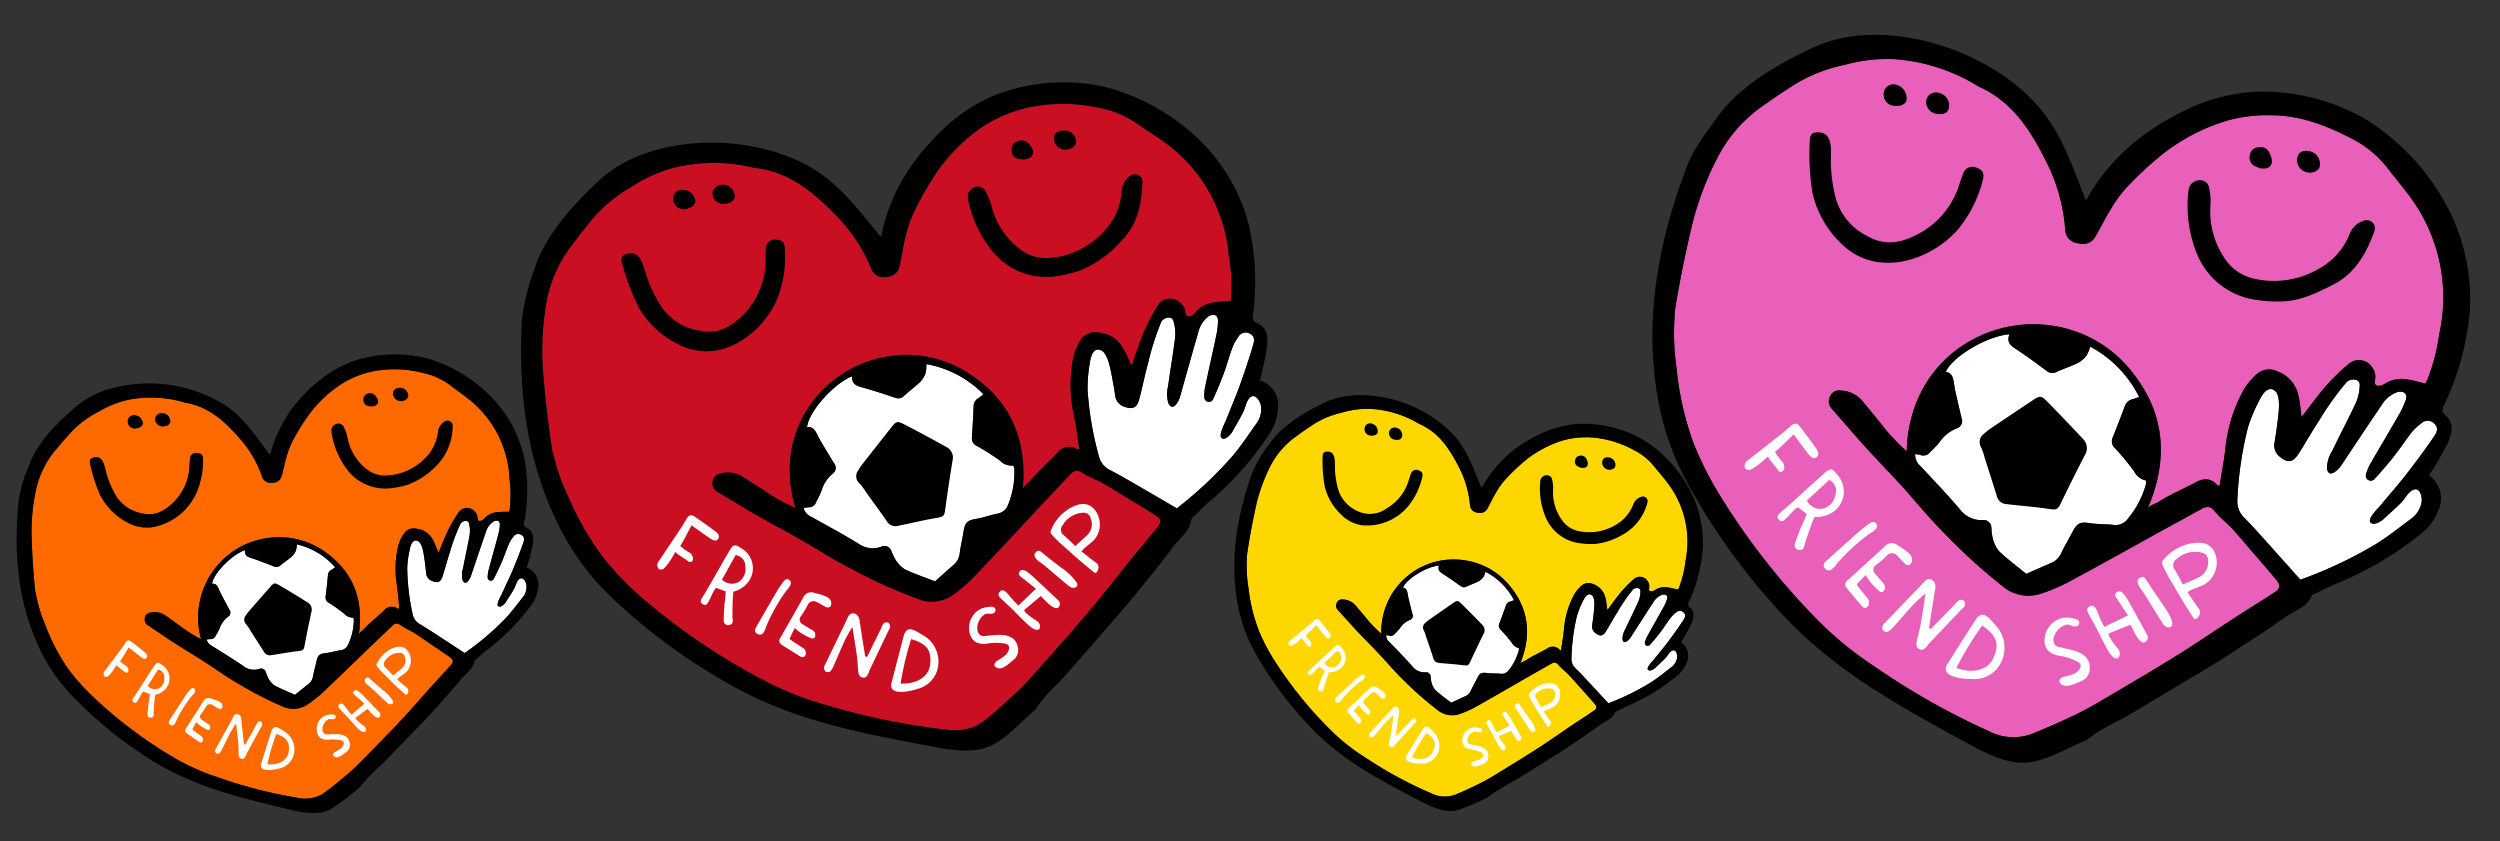 <svg xmlns="http://www.w3.org/2000/svg" width="354.461" height="119.257" viewBox="0 0 354.461 119.257">
  <rect x="0" y="0" width="354.461" height="119.257" fill="#333333" stroke="none"/>
  <g id="Group_14179" data-name="Group 14179" transform="translate(-15 -58.132)">
    <g id="アートワーク_16" data-name="アートワーク 16" transform="matrix(0.995, -0.105, 0.105, 0.995, 63.101, 147.868)">
      <g id="Group_13916" data-name="Group 13916" transform="translate(-44.316 -38.535)">
        <path id="Path_34249" data-name="Path 34249" d="M25.189,37.8a11.391,11.391,0,0,1,11.2-13.266,11.19,11.19,0,0,1,7.808,3.02c3.557,3.263,4.477,7.31,3.294,11.96.073-.284.647-.562.861-.75.95-.835,2.01-1.488,3.013-2.251a1.44,1.44,0,0,1,1.979-.113.584.584,0,0,0,.247.067c0-1.175.047-2.312-.01-3.443a13.724,13.724,0,0,1,.844-5.574,5.681,5.681,0,0,1,.909-1.483,1.664,1.664,0,0,1,1.81-.536,2.955,2.955,0,0,1,2.223,1.9c.245.6.388,1.241.567,1.828.591-1.066,1.143-2.18,1.809-3.221a18.8,18.8,0,0,1,1.581-2.107,1.427,1.427,0,0,1,2.3.009,1.326,1.326,0,0,1,.336.761c.028.247-.082.64.275.694a.993.993,0,0,0,.666-.287,2.8,2.8,0,0,1,1.9-.7c.567,0,1.136.075,1.716.119.045-.145.08-.254.111-.364a17.623,17.623,0,0,0,.416-4.255A15.212,15.212,0,0,0,66.835,8.322c-.825-.863-1.743-1.635-2.61-2.458a9.669,9.669,0,0,0-3.55-2.186,16.287,16.287,0,0,0-7.459-1.046A13.884,13.884,0,0,0,49.263,3.7a17.626,17.626,0,0,0-5.289,3.813,31.1,31.1,0,0,0-2.819,3.544A11.265,11.265,0,0,0,40.024,13.2c-.387.9-.675,1.851-1.028,2.77a1.291,1.291,0,0,1-1.437.844,1.26,1.26,0,0,1-1.351-1A16.052,16.052,0,0,0,33.64,10.12c-1.839-2.6-3.878-4.966-7.124-5.864a2.5,2.5,0,0,1-.327-.127A16.562,16.562,0,0,0,18.5,2.991c-.144.008-.286.043-.431.059A14.172,14.172,0,0,0,14.24,4.177a14.378,14.378,0,0,0-4.059,2.328c-.851.752-1.694,1.517-2.5,2.313a12.951,12.951,0,0,0-3.4,5.116,27.673,27.673,0,0,0-1.41,6.477c-.209,2.644-.335,5.29-.342,7.941,0,.4.077.81.109,1.215a21.269,21.269,0,0,0,.837,4.009,27.468,27.468,0,0,0,2.614,6.552,31.332,31.332,0,0,0,2.9,4.051,63.354,63.354,0,0,0,10.573,9.882,31.427,31.427,0,0,0,5.874,3.423A65.028,65.028,0,0,0,36.458,61.6a4.807,4.807,0,0,0,3.742-.275c1.279-.745,2.524-1.553,3.743-2.394.91-.628,1.77-1.331,2.624-2.035,1.909-1.575,3.823-3.149,5.695-4.769,1.541-1.333,3.021-2.736,4.536-4.1,1.062-.955,2.144-1.888,3.206-2.842.459-.413.446-.736-.037-1.155Q58.78,43,57.572,41.994c-.7-.584-1.382-1.194-2.092-1.767-.642-.519-1.407-.92-2.016-1.47-.425-.384-.77-.275-1.158.029-1.007.788-2.026,1.562-3.035,2.346-2.462,1.913-4.909,3.845-7.387,5.736a16.693,16.693,0,0,1-2.555,1.668,3.622,3.622,0,0,1-3.448.082,51.626,51.626,0,0,1-6.143-4.009c-1.581-1.136-3.029-2.458-4.552-3.677-1.273-1.019-2.582-1.994-3.853-3.016-1.156-.929-2.275-1.906-3.427-2.841a.976.976,0,0,1-.329-1.091.9.9,0,0,1,.925-.673,2.69,2.69,0,0,1,1.9.52c.68.593,1.353,1.2,2.025,1.8A18.639,18.639,0,0,0,25.189,37.8Z" transform="translate(-0.442 -0.443)" fill="#ff6a00"/>
        <path id="Path_34250" data-name="Path 34250" d="M37.691,30.87c-1.952.448-4.8,2.821-5.143,4.246.572,0,.726.439.875.878.083.248.157.5.254.744q.45,1.133.916,2.261a.7.7,0,0,1-.308,1.024A3.438,3.438,0,0,0,32.963,41.5a10.145,10.145,0,0,1-.69,1.008.751.751,0,0,1-.809.386,3.234,3.234,0,0,0-.493,0,1.307,1.307,0,0,0,.609.967c1.422,1.114,2.864,2.206,4.229,3.386a2.41,2.41,0,0,0,2.083.586.7.7,0,0,1,.92.559,6.366,6.366,0,0,0,.238.836,3.054,3.054,0,0,0,.755,1.127c.881.611,1.842,1.108,2.773,1.651.7-.451,1.362-.877,2.022-1.3a1.674,1.674,0,0,0,.786-.992c.2-.7.484-1.37.709-2.06.3-.92.539-1.066,1.5-1.074.694-.007,1.387-.155,2.082-.176a1.339,1.339,0,0,0,1.147-.682,8.477,8.477,0,0,0,1.172-3.43,1.216,1.216,0,0,0-.058-.311,1.536,1.536,0,0,1-1.2-.668,23.071,23.071,0,0,0-2.02-1.781.816.816,0,0,1-.355-.9q.345-1.488.645-2.987a.914.914,0,0,1,.57-.712c.176-.077.341-.181.572-.308a10.371,10.371,0,0,0-5.074-3.8,3.437,3.437,0,0,1-.206.846,2.379,2.379,0,0,1-.645.77c-.565.4-1.188.714-1.767,1.094a.781.781,0,0,1-.882.087c-1-.52-2-1.042-3.028-1.508C38,31.876,37.522,31.662,37.691,30.87Z" transform="translate(-5.428 -5.404)" fill="#fff"/>
        <path id="Path_34251" data-name="Path 34251" d="M78.692,42.27c-.117-.4.658-1.409.811-1.674.59-1.023,1.235-2.013,1.8-3.05.684-1.249,1.344-2.512,1.952-3.8.267-.566.123-.894-.274-1.141a.827.827,0,0,0-1.093.231,4.332,4.332,0,0,0-.739.957c-.426.763-.781,1.565-1.207,2.327-.44.788-.915,1.559-1.414,2.311a.453.453,0,0,1-.836-.321,4.249,4.249,0,0,1,.286-1.093c.6-1.574,1.231-3.139,1.83-4.714a7.275,7.275,0,0,0,.376-1.343c.1-.6-.308-.8-.825-.605a2.771,2.771,0,0,0-1.289,1.464c-.92,1.948-1.811,3.909-2.711,5.867-.2.437-.909,1.415-1.233.52a3,3,0,0,1,.223-1.686c.461-1.563,1-3.1,1.443-4.671a4.341,4.341,0,0,0,.077-1.547c-.059-.655-.948-.485-1.207-.114a25.541,25.541,0,0,0-1.917,3.829c-.5,1.08-.9,2.209-1.387,3.295-.374.829-.8.944-1.589.5a1.285,1.285,0,0,1-.687-1.223c.007-.933-.011-1.867-.07-2.8-.031-.473-.148-1.47-.576-1.765-.76-.522-1.16.518-1.322,1.066a13.78,13.78,0,0,0-.623,2.537,32.257,32.257,0,0,0,.08,6.633,2.036,2.036,0,0,0,.9,1.509c.771.569,1.514,1.179,2.26,1.781,1.2.97,2.391,1.948,3.59,2.926a39.177,39.177,0,0,0,6.232-4.242c.989-.856,1.874-1.832,2.793-2.765a2.323,2.323,0,0,0,.69-1.726c-.034-.41-.357-1.2-.893-.9-.438.248-.621.9-.9,1.3-.421.6-.9,1.155-1.349,1.735-.181.238-.816.793-1.146.487A.2.2,0,0,1,78.692,42.27Z" transform="translate(-11.631 -5.234)" fill="#fff"/>
        <g id="Group_13914" data-name="Group 13914" transform="translate(10.491 36.458)">
          <path id="Path_34252" data-name="Path 34252" d="M34.715,63.188l1.791-2.522a1.86,1.86,0,0,1,.356-.481.487.487,0,0,1,.459,0,.562.562,0,0,1,.1.452c-.021.129-.154.239-.237.358q-1.211,1.759-2.42,3.518c-.049.071-.076.158-.124.23-.145.219-.284.473-.609.383-.356-.1-.389-.4-.374-.7.026-.494.1-.986.106-1.48.018-.894,0-1.789,0-2.88A11.643,11.643,0,0,0,32.5,61.738c-.4.605-.774,1.229-1.172,1.837a1.538,1.538,0,0,1-.4.449.44.44,0,0,1-.4-.026.47.47,0,0,1-.152-.366.874.874,0,0,1,.191-.38q1.366-1.971,2.737-3.936c.016-.024.031-.049.046-.073.173-.279.367-.592.743-.476s.474.448.468.842c-.02,1.16-.007,2.32-.007,3.48Z" transform="translate(-15.815 -46.754)" fill="#fff"/>
          <path id="Path_34253" data-name="Path 34253" d="M18.877,52.4l-.012,0c-.216.034-.707.887-.857,1.072-.176.219-.341.566-.686.306-.326-.246-.12-.5.091-.732.291-.325.567-.665.841-1,.824-1.019,1.64-2.044,2.468-3.059.466-.572.641-.543,1.165-.05a2.248,2.248,0,0,1,.148,3.4,2.674,2.674,0,0,1-1.574.691c-.215.808-.338,1.637-.481,2.461-.015.085,0,.175-.009.261-.018.271-.151.45-.435.437a.416.416,0,0,1-.443-.519c.084-.517.2-1.028.308-1.541a7.157,7.157,0,0,0,.322-1.291C19.72,52.908,18.981,52.451,18.877,52.4Zm.668-.732a1.342,1.342,0,0,0,1.539.5A1.483,1.483,0,0,0,22,50.8a1.1,1.1,0,0,0-.757-1.29Z" transform="translate(-13.497 -44.969)" fill="#fff"/>
          <path id="Path_34254" data-name="Path 34254" d="M62.225,54.752c.424.452.81.873,1.207,1.284a.583.583,0,0,1,.185.594c-.037.141-.285.558-.453.376-.821-.89-1.6-1.822-2.358-2.764a14.876,14.876,0,0,1-1.168-1.53c-.181-.308-.118-.369.092-.683a4.286,4.286,0,0,1,2.011-1.639c1.176-.44,1.954-.277,2.438.574a2.327,2.327,0,0,1-.538,2.847,12.167,12.167,0,0,1-1.043.631A3.9,3.9,0,0,0,62.225,54.752Zm-.514-.619c.51-.336.919-.6,1.325-.873a1.481,1.481,0,0,0,.594-1.54.706.706,0,0,0-.743-.7,2.45,2.45,0,0,0-2.082.908.657.657,0,0,0-.031,1C61.078,53.272,61.343,53.653,61.711,54.132Z" transform="translate(-20.926 -45.249)" fill="#fff"/>
          <path id="Path_34255" data-name="Path 34255" d="M39.447,67.647c-.853,0-1.8-.188-1.408-1.086q.93-2.151,1.872-4.3c.3-.675.68-.765,1.287-.308.209.158.406.329.609.493a2.966,2.966,0,0,1,.694,3.881,2.743,2.743,0,0,1-2.1,1.24A6.615,6.615,0,0,1,39.447,67.647Zm1.148-5a30.689,30.689,0,0,0-1.7,4.137c1.522.323,2.847-.229,3.155-1.376S42.261,63.395,40.595,62.649Z" transform="translate(-17.143 -47.267)" fill="#fff"/>
          <path id="Path_34256" data-name="Path 34256" d="M28.821,59.968A5.116,5.116,0,0,1,27.332,58.7l-.651.939c-.073.1,1.2,1.1,1.287,1.277.219.431-.115.984-.569.591-.527-.454-1.049-.913-1.572-1.372a.448.448,0,0,1-.041-.689c.941-1.18,1.891-2.352,2.822-3.54a.852.852,0,0,1,1.141-.322c.539.263,1.761.629,1.475,1.418-.1.272-.361.274-.581.123-.261-.179-.487-.41-.75-.584a.629.629,0,0,0-.975.168,10.171,10.171,0,0,1-.79.929.518.518,0,0,0,.041.831q.356.32.733.618c.129.1.333.272.327.478C29.219,59.949,29.052,60.037,28.821,59.968Z" transform="translate(-14.986 -46.182)" fill="#fff"/>
          <path id="Path_34257" data-name="Path 34257" d="M55.967,58.828c-.467-.512-.812-.9-1.169-1.278-.165-.174-.37-.347-.181-.592.22-.283.489-.133.686.04a5.4,5.4,0,0,1,.641.71c.664.843,1.315,1.7,1.979,2.54a.482.482,0,0,1-.029.7c-.457.441-1.344-1.058-1.567-1.334L54.543,60.68c-.236.141.713,1,.816,1.094.191.177.393.315.429.6s-.1.561-.43.435c-.407-.156-.816-.757-1.073-1.088-.36-.461-.675-.954-1.032-1.418-.248-.322-.5-.639-.749-.965-.174-.232-.4-.475-.1-.761.227-.22.506-.1.75.3.167.272.327.548.5.816.094.145.209.278.372.495Z" transform="translate(-19.65 -46.414)" fill="#fff"/>
          <path id="Path_34258" data-name="Path 34258" d="M19.131,46.594a.382.382,0,0,1-.085.284c-.308.4-.723-.075-.972-.3-.106-.095-1.417-1.377-1.411-1.384-.5.6-.892,1.235-1.429,1.825a6.419,6.419,0,0,0,.855.829c.191.19.316.654.041.845-.222.153-.355-.087-.536-.256-.078-.072-.967-.851-.911-.925-.27.325-.475.6-.71.847a4.021,4.021,0,0,1-.712.624.471.471,0,0,1-.449-.069.592.592,0,0,1-.076-.465.863.863,0,0,1,.25-.348c.887-.962,1.78-1.917,2.666-2.879.2-.214.377-.442.558-.669.332-.413.567-.463.924-.113.477.469.975.917,1.435,1.4C18.747,46.033,19.1,46.3,19.131,46.594Z" transform="translate(-12.72 -44.206)" fill="#fff"/>
          <path id="Path_34259" data-name="Path 34259" d="M50.2,60.51c.059,0,.118,0,.176,0,.219.011.542.017.62.279a.331.331,0,0,1-.3.42c-.243.043-.522-.106-.761-.056a1.629,1.629,0,0,0-1,1.5c.051.342.209.6.614.619.495.025.992.045,1.481.117.96.143,1.5.632,1.556,1.376a1.227,1.227,0,0,1-.617,1.257c-.453.252-1.34.959-1.825.425-.2-.223-.031-.446.193-.563a7.762,7.762,0,0,0,.945-.446,1.152,1.152,0,0,0,.465-.658c.052-.346-.294-.472-.581-.539a4.856,4.856,0,0,0-1.2-.2c-.76.023-1.466-.118-1.743-.873a2.08,2.08,0,0,1,.482-2.039A1.888,1.888,0,0,1,50.2,60.51Z" transform="translate(-18.925 -47.064)" fill="#fff"/>
          <path id="Path_34260" data-name="Path 34260" d="M27.195,53.893c-.028.327-.528.666-.716.863a18.285,18.285,0,0,0-2.23,2.813c-.228.36-.531,1.2-1.08.791-.265-.2-.223-.441-.029-.682.88-1.082,1.753-2.17,2.638-3.247a10.355,10.355,0,0,1,.722-.752c.2-.2.463-.256.64.009A.314.314,0,0,1,27.195,53.893Z" transform="translate(-14.519 -45.837)" fill="#fff"/>
          <path id="Path_34261" data-name="Path 34261" d="M60.9,58.55a.319.319,0,0,1-.263.426.633.633,0,0,1-.514-.192c-.715-.8-1.4-1.617-2.1-2.425-.208-.239-.464-.44-.652-.694s-.242-.567.073-.758c.283-.172.443.053.63.268.488.562,1.011,1.091,1.517,1.637A5.749,5.749,0,0,1,60.9,58.55Z" transform="translate(-20.519 -46.071)" fill="#fff"/>
        </g>
        <g id="Group_13915" data-name="Group 13915">
          <path id="Path_34262" data-name="Path 34262" d="M71.711,32.1a.125.125,0,0,0,.036.052,2.566,2.566,0,0,1,1.206,3.187,4.493,4.493,0,0,1-.992,1.926,30.08,30.08,0,0,1-6.81,5.711c-.676.4-1.308.875-1.958,1.319-.095.065-.23.134-.256.228-.341,1.2-1.486,1.671-2.268,2.46-1.2,1.217-2.5,2.342-3.771,3.5-.689.627-1.389,1.244-2.1,1.842-2.053,1.725-4.117,3.435-6.171,5.158a31.775,31.775,0,0,0-3.633,3,.579.579,0,0,1-.128.119,31.642,31.642,0,0,1-4.394,2.651c-2.073.824-4.6-.134-6.575-.84-7.066-2.522-12.485-4.545-17.778-8.613A58.367,58.367,0,0,1,5.75,43.435a25,25,0,0,1-4.19-8c-2.124-6.657-1.88-13.52-.463-20.3A20.549,20.549,0,0,1,3.2,10.09c1.523-3.025,4.726-5.55,7.456-7.409A13.022,13.022,0,0,1,15.386.762a20.522,20.522,0,0,1,16.4,4.107c2.351,2.035,3.795,4.85,5.356,7.484.042-.016.111-.024.122-.052a19.359,19.359,0,0,1,7.488-9.29,16.4,16.4,0,0,1,6.2-2.7,18.819,18.819,0,0,1,10.115.953,20.872,20.872,0,0,1,8.594,6.82A17.9,17.9,0,0,1,73,16.716a24.493,24.493,0,0,1-.588,7.54,11.541,11.541,0,0,1-.383,1.428c-.109.322-.087.612.189.777,1.066.639.924,1.64.677,2.557A30.435,30.435,0,0,1,71.711,32.1ZM24.747,37.358a11.391,11.391,0,0,1,11.2-13.266,11.19,11.19,0,0,1,7.808,3.02c3.557,3.263,4.477,7.31,3.294,11.96.073-.284.647-.562.861-.75.95-.835,2.01-1.488,3.013-2.251a1.44,1.44,0,0,1,1.979-.113.584.584,0,0,0,.247.067c0-1.175.047-2.312-.01-3.443a13.724,13.724,0,0,1,.844-5.574,5.681,5.681,0,0,1,.909-1.483,1.664,1.664,0,0,1,1.81-.536,2.955,2.955,0,0,1,2.223,1.9c.245.6.388,1.241.567,1.828.591-1.066,1.143-2.18,1.809-3.221a18.8,18.8,0,0,1,1.581-2.107,1.427,1.427,0,0,1,2.3.009,1.326,1.326,0,0,1,.336.761c.028.247-.082.64.275.694a.993.993,0,0,0,.666-.287,2.8,2.8,0,0,1,1.9-.7c.567,0,1.136.075,1.716.119.045-.145.08-.254.111-.364a17.623,17.623,0,0,0,.416-4.255A15.212,15.212,0,0,0,66.393,7.879c-.825-.863-1.743-1.635-2.61-2.458a9.669,9.669,0,0,0-3.55-2.186A16.287,16.287,0,0,0,52.775,2.19a13.884,13.884,0,0,0-3.954,1.063,17.626,17.626,0,0,0-5.289,3.813,31.1,31.1,0,0,0-2.819,3.544,11.265,11.265,0,0,0-1.132,2.149c-.387.9-.675,1.851-1.028,2.77a1.291,1.291,0,0,1-1.437.844,1.26,1.26,0,0,1-1.351-1A16.052,16.052,0,0,0,33.2,9.676c-1.839-2.6-3.878-4.966-7.124-5.864a2.5,2.5,0,0,1-.327-.127,16.562,16.562,0,0,0-7.691-1.138c-.144.008-.286.043-.431.059A14.172,14.172,0,0,0,13.8,3.734,14.378,14.378,0,0,0,9.739,6.062c-.851.752-1.694,1.517-2.5,2.313a12.951,12.951,0,0,0-3.4,5.116,27.673,27.673,0,0,0-1.41,6.477c-.209,2.644-.335,5.29-.342,7.941,0,.4.077.81.109,1.215a21.269,21.269,0,0,0,.837,4.009,27.468,27.468,0,0,0,2.614,6.552,31.331,31.331,0,0,0,2.9,4.051A63.354,63.354,0,0,0,19.11,53.616a31.428,31.428,0,0,0,5.874,3.423,65.029,65.029,0,0,0,11.032,4.118,4.807,4.807,0,0,0,3.742-.275c1.279-.745,2.524-1.553,3.743-2.394.91-.628,1.77-1.331,2.624-2.035,1.909-1.575,3.823-3.149,5.695-4.769,1.541-1.333,3.021-2.736,4.536-4.1,1.062-.955,2.144-1.888,3.206-2.842.459-.413.446-.736-.037-1.155q-1.186-1.032-2.394-2.039c-.7-.584-1.382-1.194-2.092-1.767-.642-.519-1.407-.92-2.016-1.47-.425-.384-.77-.275-1.158.029-1.007.788-2.026,1.562-3.035,2.346-2.462,1.913-4.909,3.845-7.387,5.736a16.693,16.693,0,0,1-2.555,1.668,3.622,3.622,0,0,1-3.448.082A51.624,51.624,0,0,1,29.3,44.164c-1.581-1.136-3.029-2.458-4.552-3.677-1.273-1.019-2.582-1.994-3.853-3.016-1.156-.929-2.275-1.906-3.427-2.841a.976.976,0,0,1-.329-1.091.9.9,0,0,1,.925-.673,2.69,2.69,0,0,1,1.9.52c.68.593,1.353,1.2,2.025,1.8A18.639,18.639,0,0,0,24.747,37.358Zm7.515-11.892c-1.952.448-4.8,2.821-5.143,4.246.572,0,.726.439.875.878.083.248.157.5.254.744q.45,1.133.916,2.261a.7.7,0,0,1-.308,1.024A3.438,3.438,0,0,0,27.534,36.1a10.145,10.145,0,0,1-.69,1.008.751.751,0,0,1-.809.386,3.234,3.234,0,0,0-.493,0,1.307,1.307,0,0,0,.609.967c1.422,1.114,2.864,2.206,4.229,3.386a2.41,2.41,0,0,0,2.083.586.7.7,0,0,1,.92.559,6.366,6.366,0,0,0,.238.836,3.054,3.054,0,0,0,.755,1.127c.881.611,1.842,1.108,2.773,1.651.7-.451,1.362-.877,2.022-1.3a1.674,1.674,0,0,0,.786-.992c.2-.7.484-1.37.709-2.06.3-.92.539-1.066,1.5-1.074.694-.007,1.387-.155,2.082-.176a1.339,1.339,0,0,0,1.147-.682,8.477,8.477,0,0,0,1.172-3.43,1.216,1.216,0,0,0-.058-.311,1.536,1.536,0,0,1-1.2-.668,23.072,23.072,0,0,0-2.02-1.781.816.816,0,0,1-.355-.9q.345-1.488.645-2.987a.914.914,0,0,1,.57-.712c.176-.077.341-.181.572-.308a10.372,10.372,0,0,0-5.074-3.8,3.436,3.436,0,0,1-.206.846,2.379,2.379,0,0,1-.645.77c-.565.4-1.188.714-1.767,1.094a.781.781,0,0,1-.882.087c-1-.52-2-1.042-3.028-1.508C32.576,26.472,32.093,26.258,32.262,25.466Zm34.8,11.569c-.117-.4.658-1.409.811-1.674.59-1.023,1.235-2.013,1.8-3.05.684-1.249,1.344-2.512,1.952-3.8.267-.566.123-.894-.274-1.141a.827.827,0,0,0-1.093.231,4.331,4.331,0,0,0-.739.957c-.426.763-.781,1.565-1.207,2.327-.44.788-.915,1.559-1.414,2.311a.453.453,0,0,1-.836-.321,4.25,4.25,0,0,1,.286-1.093c.6-1.574,1.231-3.139,1.83-4.714a7.275,7.275,0,0,0,.376-1.343c.1-.6-.308-.8-.825-.605a2.771,2.771,0,0,0-1.289,1.464c-.92,1.948-1.811,3.909-2.711,5.867-.2.437-.909,1.415-1.233.52a3,3,0,0,1,.223-1.686c.461-1.563,1-3.1,1.443-4.671a4.341,4.341,0,0,0,.077-1.547c-.059-.655-.948-.485-1.207-.114a25.538,25.538,0,0,0-1.917,3.829c-.5,1.08-.9,2.209-1.387,3.295-.374.829-.8.944-1.589.5a1.285,1.285,0,0,1-.687-1.223c.007-.933-.011-1.867-.07-2.8-.031-.473-.148-1.47-.576-1.765-.76-.522-1.16.518-1.322,1.066a13.781,13.781,0,0,0-.623,2.537,32.257,32.257,0,0,0,.08,6.633,2.036,2.036,0,0,0,.9,1.509c.771.569,1.514,1.179,2.26,1.781,1.2.97,2.391,1.948,3.59,2.926A39.179,39.179,0,0,0,67.925,39c.989-.856,1.874-1.832,2.793-2.765a2.323,2.323,0,0,0,.69-1.726c-.034-.41-.357-1.2-.893-.9-.438.248-.621.9-.9,1.3-.421.6-.9,1.155-1.349,1.735-.181.238-.816.793-1.146.487A.2.2,0,0,1,67.061,37.036Z" transform="translate(0 0)"/>
          <path id="Path_34263" data-name="Path 34263" d="M21.869,23.034A5.75,5.75,0,0,1,18.614,22a9.117,9.117,0,0,1-3.449-4.244,22.382,22.382,0,0,1-.961-4.515c-.052-.353-.039-.759.37-.881,1.573-.469,1.639,1.279,1.8,2.4a13.655,13.655,0,0,0,1,3.266,5.462,5.462,0,0,0,3.272,2.819c1.787.7,3.267.112,4.717-1.026a7.586,7.586,0,0,0,2.811-4.973c.046-.288.106-.573.165-.859a.885.885,0,0,1,1.193-.757c.553.107.741.429.648,1.109a11.235,11.235,0,0,1-1.536,4.693A8.469,8.469,0,0,1,21.869,23.034Z" transform="translate(-2.486 -2.153)"/>
          <path id="Path_34264" data-name="Path 34264" d="M63.85,20.818a6.785,6.785,0,0,1-6.128-3.182,11.612,11.612,0,0,1-1.532-4.059,10.1,10.1,0,0,1-.162-1.562.991.991,0,0,1,.749-1.043.834.834,0,0,1,1.087.607A5.132,5.132,0,0,1,58.194,13a7.555,7.555,0,0,0,2.124,4.675,4.227,4.227,0,0,0,2.7,1.279,8.032,8.032,0,0,0,5.7-1.757,6.193,6.193,0,0,0,2.328-3.676,1.992,1.992,0,0,1,1.023-1.267.745.745,0,0,1,1.122.8,8.025,8.025,0,0,1-2.96,5.355A10.979,10.979,0,0,1,66,20.588,11.657,11.657,0,0,1,63.85,20.818Z" transform="translate(-9.82 -1.916)"/>
          <path id="Path_34265" data-name="Path 34265" d="M27.317,7.863a1.093,1.093,0,0,1-1.211-1.085.9.9,0,0,1,1.033-.811,1.159,1.159,0,0,1,1.1,1.207C28.218,7.614,27.868,7.875,27.317,7.863Z" transform="translate(-4.576 -1.046)"/>
          <path id="Path_34266" data-name="Path 34266" d="M22.36,5.815a1.259,1.259,0,0,1,1.16,1.263c-.021.343-.485.642-1.008.65a1.018,1.018,0,0,1-1.125-1.043A.864.864,0,0,1,22.36,5.815Z" transform="translate(-3.749 -1.019)"/>
          <path id="Path_34267" data-name="Path 34267" d="M68.421,7.847A1.145,1.145,0,0,1,67.23,6.836c-.017-.6.274-.893.9-.91a1.172,1.172,0,0,1,1.23,1.194C69.368,7.494,68.918,7.843,68.421,7.847Z" transform="translate(-11.784 -1.039)"/>
          <path id="Path_34268" data-name="Path 34268" d="M63.162,8.22a3.179,3.179,0,0,1-.576-.148.829.829,0,0,1-.525-.907.778.778,0,0,1,.581-.773.917.917,0,0,1,1.037.194,2.451,2.451,0,0,1,.283.434C64.337,7.7,64.028,8.227,63.162,8.22Z" transform="translate(-10.877 -1.108)"/>
          <path id="Path_34269" data-name="Path 34269" d="M42.931,47.064c-.638.036-1.275.078-1.913.1a.944.944,0,0,1-.981-.572c-.525-1.071-1.068-2.134-1.6-3.2a5.3,5.3,0,0,0-.487-.925.921.921,0,0,1,.062-1.265,4.1,4.1,0,0,1,.468-.518q1.727-1.609,3.464-3.209c.5-.459.643-.485,1.212-.066q1.9,1.4,3.75,2.853a1.165,1.165,0,0,1,.393,1.454c-.479,1.466-.95,2.934-1.392,4.41-.246.82-.261.864-1.133.87C44.156,47,43.543,47.029,42.931,47.064Z" transform="translate(-6.612 -6.505)"/>
        </g>
      </g>
    </g>
    <g id="アートワーク_20" data-name="アートワーク 20" transform="translate(305 116.373) rotate(9)">
      <g id="Group_13913" data-name="Group 13913" transform="translate(-57.364 -49.882)">
        <path id="Path_34228" data-name="Path 34228" d="M38.1,57.891c-1.67-12.673,8.013-20.8,17.582-20.821a17.564,17.564,0,0,1,12.256,4.74c5.583,5.121,7.026,11.474,5.17,18.772.114-.445,1.015-.882,1.351-1.177,1.491-1.311,3.155-2.335,4.729-3.534,1.032-.784,2.012-1.047,3.107-.177a.916.916,0,0,0,.387.1c0-1.845.074-3.628-.016-5.4a21.541,21.541,0,0,1,1.324-8.749,8.917,8.917,0,0,1,1.426-2.327,2.611,2.611,0,0,1,2.841-.841,4.638,4.638,0,0,1,3.49,2.984c.384.941.61,1.948.889,2.87.928-1.672,1.794-3.421,2.839-5.056a29.5,29.5,0,0,1,2.481-3.307,2.239,2.239,0,0,1,3.613.014,2.082,2.082,0,0,1,.527,1.195c.044.387-.129,1,.431,1.09a1.558,1.558,0,0,0,1.045-.45,4.394,4.394,0,0,1,2.982-1.1c.891-.008,1.782.118,2.694.186.07-.228.126-.4.173-.571a27.66,27.66,0,0,0,.654-6.678,23.875,23.875,0,0,0-6.611-18.035c-1.294-1.354-2.735-2.567-4.1-3.857A15.176,15.176,0,0,0,93.8,4.333C90.012,3.054,86.152,2.144,82.09,2.692A21.792,21.792,0,0,0,75.885,4.36a27.665,27.665,0,0,0-8.3,5.984,48.807,48.807,0,0,0-4.424,5.562,17.681,17.681,0,0,0-1.776,3.373c-.607,1.42-1.059,2.906-1.613,4.348a2.027,2.027,0,0,1-2.255,1.324,1.978,1.978,0,0,1-2.12-1.571,25.194,25.194,0,0,0-4.031-8.938c-2.887-4.088-6.086-7.8-11.181-9.2a3.923,3.923,0,0,1-.513-.2A26,26,0,0,0,27.6,3.254c-.227.013-.449.067-.676.093a22.244,22.244,0,0,0-6.008,1.768,22.567,22.567,0,0,0-6.371,3.654c-1.336,1.181-2.659,2.38-3.93,3.63a20.328,20.328,0,0,0-5.341,8.029A43.434,43.434,0,0,0,3.059,30.594c-.329,4.15-.526,8.3-.537,12.464,0,.636.12,1.271.171,1.907a33.383,33.383,0,0,0,1.314,6.292,43.112,43.112,0,0,0,4.1,10.283A49.177,49.177,0,0,0,12.656,67.9a99.439,99.439,0,0,0,16.595,15.51,49.328,49.328,0,0,0,9.219,5.373,102.067,102.067,0,0,0,17.316,6.463,7.544,7.544,0,0,0,5.873-.432c2.008-1.169,3.962-2.437,5.875-3.758,1.428-.985,2.778-2.089,4.119-3.195,3-2.472,6-4.942,8.938-7.484,2.418-2.092,4.742-4.294,7.119-6.431,1.667-1.5,3.366-2.963,5.032-4.461.721-.649.7-1.155-.058-1.814q-1.862-1.619-3.758-3.2c-1.1-.916-2.17-1.874-3.284-2.774-1.008-.814-2.208-1.443-3.164-2.307-.667-.6-1.209-.431-1.817.045-1.581,1.237-3.179,2.452-4.764,3.683-3.864,3-7.7,6.035-11.594,9a26.2,26.2,0,0,1-4.01,2.617,5.685,5.685,0,0,1-5.412.128,81.03,81.03,0,0,1-9.642-6.292c-2.481-1.784-4.754-3.857-7.145-5.771-2-1.6-4.053-3.13-6.048-4.734-1.815-1.459-3.57-2.991-5.378-4.459a1.532,1.532,0,0,1-.516-1.713A1.408,1.408,0,0,1,27.6,50.841a4.222,4.222,0,0,1,2.975.817c1.068.931,2.123,1.877,3.178,2.823A29.255,29.255,0,0,0,38.1,57.891Z" transform="translate(0.743 0.745)" fill="#e860b9"/>
        <path id="Path_34229" data-name="Path 34229" d="M41.518,30.894c-3.064.7-7.536,4.428-8.072,6.665.9.006,1.139.689,1.373,1.379.131.39.246.786.4,1.168q.707,1.779,1.438,3.549a1.105,1.105,0,0,1-.484,1.608,5.4,5.4,0,0,0-2.075,2.32,15.922,15.922,0,0,1-1.083,1.582,1.179,1.179,0,0,1-1.27.606,5.076,5.076,0,0,0-.774-.006,2.051,2.051,0,0,0,.957,1.517c2.232,1.749,4.5,3.463,6.638,5.315a3.782,3.782,0,0,0,3.27.919,1.1,1.1,0,0,1,1.443.878,9.991,9.991,0,0,0,.374,1.313,4.793,4.793,0,0,0,1.184,1.77c1.382.959,2.89,1.738,4.352,2.591,1.1-.708,2.137-1.376,3.174-2.035A2.627,2.627,0,0,0,53.6,60.473c.312-1.094.76-2.15,1.113-3.234.469-1.443.847-1.672,2.351-1.685,1.09-.01,2.177-.243,3.268-.277a2.1,2.1,0,0,0,1.8-1.071,13.3,13.3,0,0,0,1.839-5.384,1.909,1.909,0,0,0-.091-.488,2.412,2.412,0,0,1-1.891-1.049,36.21,36.21,0,0,0-3.17-2.795,1.281,1.281,0,0,1-.557-1.412q.542-2.336,1.012-4.688a1.435,1.435,0,0,1,.894-1.117c.277-.12.535-.285.9-.483A16.279,16.279,0,0,0,53.1,30.829a5.394,5.394,0,0,1-.324,1.328,3.734,3.734,0,0,1-1.012,1.209c-.887.625-1.864,1.121-2.773,1.718a1.226,1.226,0,0,1-1.385.137c-1.57-.816-3.142-1.635-4.753-2.366C42.012,32.472,41.253,32.136,41.518,30.894Z" transform="translate(9.119 9.077)" fill="#fff"/>
        <path id="Path_34230" data-name="Path 34230" d="M85.718,49.337c-.184-.633,1.033-2.212,1.272-2.628.926-1.605,1.939-3.16,2.828-4.787,1.073-1.96,2.11-3.943,3.064-5.962.419-.888.193-1.4-.43-1.792a1.3,1.3,0,0,0-1.715.362,6.8,6.8,0,0,0-1.16,1.5c-.668,1.2-1.226,2.457-1.9,3.653-.691,1.236-1.436,2.446-2.219,3.627a.711.711,0,0,1-1.313-.5A6.67,6.67,0,0,1,84.6,41.1c.945-2.471,1.933-4.927,2.872-7.4a11.419,11.419,0,0,0,.59-2.109c.161-.938-.483-1.259-1.294-.95a4.348,4.348,0,0,0-2.023,2.3c-1.443,3.057-2.843,6.136-4.255,9.209-.316.686-1.426,2.221-1.935.817a4.7,4.7,0,0,1,.35-2.646c.724-2.453,1.569-4.871,2.265-7.332a6.813,6.813,0,0,0,.12-2.428c-.093-1.028-1.489-.761-1.9-.179a40.085,40.085,0,0,0-3.008,6.01c-.786,1.7-1.408,3.468-2.177,5.171-.586,1.3-1.258,1.482-2.494.784a2.016,2.016,0,0,1-1.078-1.92c.01-1.464-.017-2.931-.11-4.391-.048-.743-.232-2.307-.9-2.77-1.192-.819-1.82.813-2.075,1.672a21.63,21.63,0,0,0-.979,3.982,50.63,50.63,0,0,0,.126,10.411A3.2,3.2,0,0,0,68.109,51.7c1.21.893,2.377,1.85,3.547,2.8,1.882,1.522,3.753,3.057,5.635,4.593a61.493,61.493,0,0,0,9.782-6.659c1.552-1.344,2.941-2.875,4.384-4.34a3.646,3.646,0,0,0,1.083-2.709c-.053-.643-.561-1.89-1.4-1.414-.687.39-.975,1.415-1.412,2.037-.661.94-1.419,1.812-2.118,2.724-.285.373-1.282,1.244-1.8.765A.316.316,0,0,1,85.718,49.337Z" transform="translate(19.539 8.792)" fill="#fff"/>
        <g id="Group_13911" data-name="Group 13911" transform="translate(16.466 57.223)">
          <path id="Path_34231" data-name="Path 34231" d="M37.185,65.722,40,61.764a2.921,2.921,0,0,1,.559-.755.764.764,0,0,1,.721.008.883.883,0,0,1,.15.709c-.034.2-.242.375-.372.562q-1.9,2.761-3.8,5.522c-.076.111-.119.247-.194.361-.228.344-.445.742-.957.6-.559-.153-.611-.63-.586-1.1.041-.775.151-1.548.167-2.322.028-1.4.008-2.808.008-4.52a18.273,18.273,0,0,0-1.98,2.616c-.629.95-1.215,1.929-1.839,2.883a2.414,2.414,0,0,1-.632.7.691.691,0,0,1-.627-.041.738.738,0,0,1-.238-.575,1.372,1.372,0,0,1,.3-.6q2.144-3.093,4.3-6.178c.026-.038.049-.076.072-.115.272-.438.576-.929,1.166-.747s.744.7.734,1.322c-.031,1.82-.01,3.641-.01,5.463Z" transform="translate(-7.521 -39.927)" fill="#fff"/>
          <path id="Path_34232" data-name="Path 34232" d="M19.86,54.594l-.018-.006c-.339.053-1.109,1.392-1.345,1.683-.277.344-.535.888-1.077.48-.511-.386-.188-.781.142-1.148.457-.51.889-1.043,1.32-1.577,1.293-1.6,2.573-3.208,3.873-4.8.731-.9,1.006-.852,1.829-.079a3.528,3.528,0,0,1,.232,5.334,4.2,4.2,0,0,1-2.471,1.085c-.338,1.269-.531,2.569-.755,3.863-.023.133,0,.274-.014.41-.028.425-.237.707-.683.686a.652.652,0,0,1-.7-.814c.132-.812.312-1.614.483-2.418a11.233,11.233,0,0,0,.506-2.026C21.181,55.385,20.023,54.668,19.86,54.594Zm1.049-1.148a2.106,2.106,0,0,0,2.415.783,2.327,2.327,0,0,0,1.438-2.145,1.722,1.722,0,0,0-1.188-2.025Z" transform="translate(-11.415 -42.925)" fill="#fff"/>
          <path id="Path_34233" data-name="Path 34233" d="M63.758,57.371c.665.709,1.271,1.371,1.9,2.015a.915.915,0,0,1,.29.932c-.058.221-.447.876-.711.59-1.289-1.4-2.507-2.859-3.7-4.338a23.349,23.349,0,0,1-1.833-2.4c-.283-.484-.185-.58.145-1.072A6.728,6.728,0,0,1,63,50.525c1.846-.69,3.067-.435,3.826.9a3.653,3.653,0,0,1-.844,4.468,19.1,19.1,0,0,1-1.637.99A6.126,6.126,0,0,0,63.758,57.371Zm-.806-.972c.8-.527,1.442-.946,2.08-1.371a2.325,2.325,0,0,0,.932-2.417,1.108,1.108,0,0,0-1.166-1.1,3.845,3.845,0,0,0-3.267,1.425,1.031,1.031,0,0,0-.048,1.566C61.959,55.048,62.374,55.646,62.952,56.4Z" transform="translate(1.063 -42.455)" fill="#fff"/>
          <path id="Path_34234" data-name="Path 34234" d="M40.3,71.051c-1.338.008-2.818-.3-2.21-1.7q1.46-3.377,2.938-6.747c.466-1.06,1.067-1.2,2.021-.484.327.247.637.516.955.774a4.655,4.655,0,0,1,1.09,6.092A4.306,4.306,0,0,1,41.8,70.928,10.383,10.383,0,0,1,40.3,71.051Zm1.8-7.844a48.168,48.168,0,0,0-2.67,6.493c2.388.507,4.468-.36,4.953-2.159S44.716,64.377,42.1,63.206Z" transform="translate(-5.292 -39.064)" fill="#fff"/>
          <path id="Path_34235" data-name="Path 34235" d="M30.63,62.525a8.029,8.029,0,0,1-2.336-1.992l-1.021,1.473c-.115.164,1.882,1.733,2.019,2,.344.676-.18,1.544-.893.928-.827-.713-1.647-1.433-2.467-2.154a.7.7,0,0,1-.065-1.082c1.477-1.852,2.968-3.692,4.43-5.556a1.338,1.338,0,0,1,1.79-.5c.847.413,2.764.988,2.316,2.225-.155.427-.567.43-.911.193-.409-.281-.764-.643-1.177-.916a.987.987,0,0,0-1.53.264,15.964,15.964,0,0,1-1.24,1.458.812.812,0,0,0,.065,1.3q.559.5,1.151.97c.2.159.523.427.514.749C31.256,62.5,30.994,62.634,30.63,62.525Z" transform="translate(-8.915 -40.888)" fill="#fff"/>
          <path id="Path_34236" data-name="Path 34236" d="M58.08,59.983c-.733-.8-1.274-1.414-1.834-2.006-.259-.273-.581-.545-.283-.929.346-.444.768-.208,1.077.063a8.484,8.484,0,0,1,1.006,1.115c1.042,1.323,2.063,2.664,3.105,3.987a.757.757,0,0,1-.045,1.1c-.717.693-2.11-1.661-2.459-2.094-.94.562-1.861,1.115-2.8,1.678-.37.221,1.12,1.568,1.28,1.718.3.278.616.494.673.935s-.161.88-.674.682c-.638-.245-1.28-1.188-1.684-1.707-.564-.724-1.06-1.5-1.619-2.225-.39-.506-.792-1-1.175-1.515-.273-.364-.628-.746-.164-1.195.356-.346.795-.159,1.177.465.261.427.513.861.783,1.282.148.228.327.436.584.777Z" transform="translate(-1.079 -40.498)" fill="#fff"/>
          <path id="Path_34237" data-name="Path 34237" d="M22.782,47.953a.6.6,0,0,1-.133.445c-.483.634-1.135-.118-1.526-.47-.166-.149-2.224-2.162-2.215-2.172-.786.949-1.4,1.939-2.243,2.865a10.076,10.076,0,0,0,1.342,1.3c.3.3.5,1.026.065,1.326-.348.241-.557-.136-.841-.4-.122-.113-1.518-1.336-1.43-1.451-.423.51-.746.941-1.115,1.329a6.312,6.312,0,0,1-1.117.98.739.739,0,0,1-.705-.109.929.929,0,0,1-.119-.73,1.354,1.354,0,0,1,.392-.546c1.393-1.509,2.793-3.01,4.185-4.519.308-.335.592-.694.876-1.05.522-.649.891-.727,1.45-.177.748.737,1.53,1.439,2.252,2.2C22.18,47.073,22.732,47.5,22.782,47.953Z" transform="translate(-12.72 -44.206)" fill="#fff"/>
          <path id="Path_34238" data-name="Path 34238" d="M51.381,60.51c.093,0,.185,0,.276.005.343.017.85.027.973.438a.519.519,0,0,1-.478.659c-.382.067-.819-.166-1.195-.088a2.557,2.557,0,0,0-1.562,2.36c.08.537.329.938.963.971.777.039,1.557.07,2.325.184,1.507.224,2.358.992,2.443,2.16a1.926,1.926,0,0,1-.968,1.973c-.711.4-2.1,1.505-2.865.667-.317-.35-.049-.7.3-.884a12.186,12.186,0,0,0,1.483-.7,1.808,1.808,0,0,0,.73-1.033c.082-.542-.462-.74-.913-.845a7.622,7.622,0,0,0-1.878-.308c-1.193.036-2.3-.185-2.735-1.37a3.265,3.265,0,0,1,.756-3.2A2.963,2.963,0,0,1,51.381,60.51Z" transform="translate(-2.298 -39.406)" fill="#fff"/>
          <path id="Path_34239" data-name="Path 34239" d="M29.594,54.112c-.044.514-.828,1.046-1.124,1.354a28.7,28.7,0,0,0-3.5,4.415c-.359.566-.834,1.877-1.7,1.241-.416-.307-.351-.693-.045-1.071,1.381-1.7,2.751-3.406,4.141-5.1A16.254,16.254,0,0,1,28.5,53.776c.316-.313.727-.4,1,.014A.493.493,0,0,1,29.594,54.112Z" transform="translate(-9.699 -41.467)" fill="#fff"/>
          <path id="Path_34240" data-name="Path 34240" d="M63,60.659a.5.5,0,0,1-.413.668.994.994,0,0,1-.806-.3c-1.122-1.249-2.2-2.538-3.3-3.806-.326-.375-.729-.691-1.024-1.089s-.379-.891.115-1.19c.444-.269.7.083.989.421.766.882,1.587,1.713,2.38,2.569C61.251,58.274,62.8,59.756,63,60.659Z" transform="translate(0.38 -41.073)" fill="#fff"/>
        </g>
        <g id="Group_13912" data-name="Group 13912">
          <path id="Path_34241" data-name="Path 34241" d="M112.555,50.377a.2.2,0,0,0,.057.082,4.027,4.027,0,0,1,1.892,5,7.052,7.052,0,0,1-1.557,3.023,47.213,47.213,0,0,1-10.688,8.964c-1.061.628-2.053,1.373-3.073,2.07-.149.1-.361.211-.4.357-.535,1.887-2.333,2.623-3.56,3.861-1.89,1.911-3.927,3.676-5.918,5.486-1.082.984-2.18,1.952-3.3,2.892-3.222,2.708-6.462,5.391-9.686,8.1-1.889,1.583-4.046,2.843-5.7,4.708a.909.909,0,0,1-.2.186c-2.3,1.379-4.366,3.156-6.9,4.162-3.254,1.293-7.222-.211-10.319-1.318-11.091-3.958-19.6-7.134-27.9-13.519A91.61,91.61,0,0,1,9.025,68.174,39.234,39.234,0,0,1,2.449,55.613C-.884,45.164-.5,34.393,1.722,23.744c.6-2.888,1.992-5.3,3.3-7.906,2.391-4.748,7.417-8.712,11.7-11.629A20.438,20.438,0,0,1,24.149,1.2C32.533-.535,43.335,1.97,49.89,7.642c3.69,3.195,5.956,7.613,8.406,11.747.066-.026.175-.038.192-.082,2.254-6.2,6.43-10.854,11.754-14.581A25.739,25.739,0,0,1,79.979.489a29.538,29.538,0,0,1,15.876,1.5,32.76,32.76,0,0,1,13.489,10.705,28.093,28.093,0,0,1,5.227,13.546,38.444,38.444,0,0,1-.923,11.835,18.115,18.115,0,0,1-.6,2.242c-.171.5-.136.96.3,1.219,1.672,1,1.45,2.575,1.063,4.013A47.773,47.773,0,0,1,112.555,50.377ZM38.842,58.636c-1.67-12.673,8.013-20.8,17.582-20.821a17.564,17.564,0,0,1,12.256,4.74c5.583,5.121,7.026,11.474,5.17,18.772.114-.445,1.015-.882,1.351-1.177,1.491-1.311,3.155-2.335,4.729-3.534,1.032-.784,2.012-1.047,3.107-.177a.916.916,0,0,0,.387.1c0-1.845.074-3.628-.016-5.4a21.541,21.541,0,0,1,1.324-8.749,8.917,8.917,0,0,1,1.426-2.327A2.611,2.611,0,0,1,89,39.222a4.638,4.638,0,0,1,3.49,2.984c.384.941.61,1.948.889,2.87.928-1.672,1.794-3.421,2.839-5.056A29.5,29.5,0,0,1,98.7,36.712a2.239,2.239,0,0,1,3.613.014,2.082,2.082,0,0,1,.527,1.195c.044.387-.129,1,.431,1.09a1.558,1.558,0,0,0,1.045-.45,4.394,4.394,0,0,1,2.982-1.1c.891-.008,1.782.118,2.694.186.07-.228.126-.4.173-.571a27.66,27.66,0,0,0,.654-6.678,23.875,23.875,0,0,0-6.611-18.035c-1.294-1.354-2.735-2.567-4.1-3.857a15.176,15.176,0,0,0-5.571-3.43C90.755,3.8,86.895,2.889,82.833,3.437a21.791,21.791,0,0,0-6.206,1.669,27.665,27.665,0,0,0-8.3,5.984A48.806,48.806,0,0,0,63.9,16.652a17.681,17.681,0,0,0-1.776,3.373c-.607,1.42-1.059,2.906-1.613,4.348A2.027,2.027,0,0,1,58.258,25.7a1.978,1.978,0,0,1-2.12-1.571,25.194,25.194,0,0,0-4.031-8.938c-2.887-4.088-6.086-7.8-11.181-9.2a3.923,3.923,0,0,1-.513-.2A26,26,0,0,0,28.341,4c-.227.013-.449.067-.676.093A22.244,22.244,0,0,0,21.657,5.86a22.567,22.567,0,0,0-6.371,3.654c-1.336,1.181-2.659,2.38-3.93,3.63a20.328,20.328,0,0,0-5.341,8.029A43.434,43.434,0,0,0,3.8,31.338c-.329,4.15-.526,8.3-.537,12.464,0,.636.12,1.271.171,1.907A33.383,33.383,0,0,0,4.749,52a43.112,43.112,0,0,0,4.1,10.283A49.177,49.177,0,0,0,13.4,68.643a99.438,99.438,0,0,0,16.595,15.51,49.329,49.329,0,0,0,9.219,5.373A102.067,102.067,0,0,0,56.528,95.99a7.544,7.544,0,0,0,5.873-.432c2.008-1.169,3.962-2.437,5.875-3.758C69.7,90.814,71.055,89.71,72.4,88.6c3-2.472,6-4.942,8.938-7.484,2.418-2.092,4.742-4.294,7.119-6.431,1.667-1.5,3.366-2.963,5.032-4.461.721-.649.7-1.155-.058-1.814q-1.862-1.619-3.758-3.2c-1.1-.916-2.169-1.874-3.284-2.774-1.008-.814-2.208-1.443-3.164-2.307-.667-.6-1.209-.431-1.817.045-1.581,1.237-3.179,2.452-4.764,3.683-3.864,3-7.7,6.035-11.594,9a26.2,26.2,0,0,1-4.01,2.617,5.685,5.685,0,0,1-5.412.128,81.03,81.03,0,0,1-9.642-6.292c-2.481-1.784-4.754-3.857-7.145-5.771-2-1.6-4.053-3.13-6.048-4.734-1.815-1.459-3.57-2.991-5.378-4.459a1.532,1.532,0,0,1-.516-1.713,1.408,1.408,0,0,1,1.451-1.056,4.222,4.222,0,0,1,2.975.817c1.068.931,2.123,1.877,3.178,2.823A29.255,29.255,0,0,0,38.842,58.636ZM50.637,39.971c-3.064.7-7.536,4.428-8.072,6.665.9.006,1.139.689,1.373,1.379.131.39.246.786.4,1.168q.707,1.779,1.438,3.549a1.105,1.105,0,0,1-.484,1.608,5.4,5.4,0,0,0-2.075,2.32,15.922,15.922,0,0,1-1.083,1.582,1.179,1.179,0,0,1-1.27.606,5.076,5.076,0,0,0-.774-.006,2.051,2.051,0,0,0,.957,1.517c2.232,1.749,4.5,3.463,6.638,5.315a3.782,3.782,0,0,0,3.27.919,1.1,1.1,0,0,1,1.443.878,9.99,9.99,0,0,0,.374,1.313,4.793,4.793,0,0,0,1.184,1.77c1.382.959,2.89,1.738,4.352,2.591,1.1-.708,2.137-1.376,3.174-2.035a2.627,2.627,0,0,0,1.234-1.557c.312-1.094.76-2.15,1.113-3.234.469-1.443.847-1.672,2.351-1.685,1.09-.01,2.177-.243,3.268-.277a2.1,2.1,0,0,0,1.8-1.071A13.3,13.3,0,0,0,73.087,57.9,1.908,1.908,0,0,0,73,57.412a2.412,2.412,0,0,1-1.891-1.049,36.208,36.208,0,0,0-3.17-2.795,1.281,1.281,0,0,1-.557-1.412q.542-2.336,1.012-4.688a1.435,1.435,0,0,1,.894-1.117c.277-.12.535-.285.9-.483a16.279,16.279,0,0,0-7.963-5.962,5.394,5.394,0,0,1-.324,1.328,3.734,3.734,0,0,1-1.012,1.209c-.887.625-1.864,1.121-2.773,1.718a1.226,1.226,0,0,1-1.385.137c-1.57-.815-3.142-1.635-4.753-2.366C51.131,41.549,50.372,41.214,50.637,39.971ZM105.256,58.13c-.184-.633,1.033-2.212,1.272-2.628.926-1.605,1.939-3.16,2.828-4.787,1.073-1.96,2.11-3.943,3.064-5.962.419-.888.193-1.4-.43-1.792a1.3,1.3,0,0,0-1.715.362,6.8,6.8,0,0,0-1.16,1.5c-.668,1.2-1.226,2.457-1.9,3.653-.691,1.236-1.436,2.446-2.219,3.627a.711.711,0,0,1-1.313-.5,6.67,6.67,0,0,1,.449-1.715c.945-2.471,1.933-4.927,2.872-7.4a11.418,11.418,0,0,0,.59-2.109c.161-.938-.483-1.259-1.294-.95a4.348,4.348,0,0,0-2.023,2.3c-1.443,3.057-2.843,6.136-4.255,9.209-.316.686-1.426,2.221-1.935.817a4.7,4.7,0,0,1,.35-2.646c.724-2.453,1.569-4.871,2.265-7.332a6.813,6.813,0,0,0,.12-2.428c-.093-1.028-1.489-.761-1.9-.179a40.084,40.084,0,0,0-3.008,6.01c-.786,1.7-1.408,3.468-2.177,5.171-.586,1.3-1.258,1.482-2.494.784a2.016,2.016,0,0,1-1.078-1.92c.01-1.464-.017-2.931-.11-4.391-.048-.743-.232-2.307-.9-2.77-1.192-.819-1.82.813-2.075,1.672a21.63,21.63,0,0,0-.979,3.982,50.629,50.629,0,0,0,.126,10.411,3.2,3.2,0,0,0,1.415,2.369c1.21.893,2.377,1.85,3.547,2.8,1.882,1.522,3.753,3.057,5.635,4.593a61.492,61.492,0,0,0,9.782-6.659c1.552-1.344,2.941-2.875,4.384-4.34a3.645,3.645,0,0,0,1.083-2.709c-.053-.643-.56-1.89-1.4-1.414-.687.39-.975,1.415-1.412,2.037-.661.94-1.419,1.812-2.118,2.724-.285.373-1.281,1.244-1.8.765A.316.316,0,0,1,105.256,58.13Z" transform="translate(0 0)"/>
          <path id="Path_34242" data-name="Path 34242" d="M26.246,29.155a9.025,9.025,0,0,1-5.108-1.617,14.309,14.309,0,0,1-5.413-6.661,35.13,35.13,0,0,1-1.508-7.087c-.082-.554-.061-1.191.581-1.382,2.469-.737,2.572,2.008,2.832,3.772a21.432,21.432,0,0,0,1.564,5.126A8.573,8.573,0,0,0,24.33,25.73c2.805,1.1,5.127.176,7.4-1.61a11.907,11.907,0,0,0,4.411-7.805c.072-.452.166-.9.259-1.348a1.388,1.388,0,0,1,1.873-1.188c.869.168,1.164.673,1.017,1.741a17.634,17.634,0,0,1-2.41,7.365C34.567,26.466,30.419,29.188,26.246,29.155Z" transform="translate(4.176 3.617)"/>
          <path id="Path_34243" data-name="Path 34243" d="M68.306,26.448a10.649,10.649,0,0,1-9.619-4.994,18.225,18.225,0,0,1-2.405-6.371,15.855,15.855,0,0,1-.254-2.452A1.555,1.555,0,0,1,57.2,10.994a1.31,1.31,0,0,1,1.706.953,8.054,8.054,0,0,1,.519,2.23,11.859,11.859,0,0,0,3.333,7.338A6.635,6.635,0,0,0,67,23.523a12.607,12.607,0,0,0,8.942-2.758A9.72,9.72,0,0,0,79.595,15,3.126,3.126,0,0,1,81.2,13.007a1.169,1.169,0,0,1,1.76,1.253c-.652,3.285-1.764,6.33-4.646,8.4-2.047,1.473-4.1,2.924-6.635,3.423A18.3,18.3,0,0,1,68.306,26.448Z" transform="translate(16.497 3.219)"/>
          <path id="Path_34244" data-name="Path 34244" d="M28.006,8.943a1.715,1.715,0,0,1-1.9-1.7,1.407,1.407,0,0,1,1.621-1.272,1.819,1.819,0,0,1,1.727,1.894C29.421,8.552,28.872,8.963,28.006,8.943Z" transform="translate(7.687 1.757)"/>
          <path id="Path_34245" data-name="Path 34245" d="M22.914,5.815A1.976,1.976,0,0,1,24.735,7.8c-.032.538-.761,1.008-1.582,1.02a1.6,1.6,0,0,1-1.766-1.637A1.357,1.357,0,0,1,22.914,5.815Z" transform="translate(6.298 1.712)"/>
          <path id="Path_34246" data-name="Path 34246" d="M69.1,8.942A1.8,1.8,0,0,1,67.23,7.354c-.027-.941.43-1.4,1.414-1.428A1.839,1.839,0,0,1,70.575,7.8C70.587,8.387,69.88,8.934,69.1,8.942Z" transform="translate(19.795 1.745)"/>
          <path id="Path_34247" data-name="Path 34247" d="M63.792,9.3a4.989,4.989,0,0,1-.9-.233,1.3,1.3,0,0,1-.825-1.424,1.222,1.222,0,0,1,.911-1.213,1.439,1.439,0,0,1,1.628.3,3.846,3.846,0,0,1,.444.681C65.637,8.49,65.153,9.313,63.792,9.3Z" transform="translate(18.271 1.861)"/>
          <path id="Path_34248" data-name="Path 34248" d="M45.9,52.732c-1,.057-2,.122-3,.157a1.482,1.482,0,0,1-1.539-.9c-.825-1.681-1.676-3.35-2.519-5.022a8.323,8.323,0,0,0-.764-1.452,1.446,1.446,0,0,1,.1-1.986,6.434,6.434,0,0,1,.735-.813q2.711-2.526,5.437-5.037c.784-.72,1.01-.761,1.9-.1q2.975,2.2,5.886,4.477a1.829,1.829,0,0,1,.617,2.282c-.752,2.3-1.491,4.6-2.185,6.921-.386,1.287-.409,1.357-1.779,1.366C47.822,52.631,46.86,52.678,45.9,52.732Z" transform="translate(11.107 10.927)"/>
        </g>
      </g>
    </g>
    <g id="アートワーク_21" data-name="アートワーク 21" transform="translate(222.064 144.478) rotate(8)">
      <g id="Group_14757" data-name="Group 14757" transform="translate(-32.902 -28.61)">
        <path id="Path_37716" data-name="Path 37716" d="M22.928,34.283A10.255,10.255,0,0,1,33.013,22.341a10.074,10.074,0,0,1,7.03,2.719c3.2,2.937,4.03,6.581,2.965,10.767.065-.255.582-.506.775-.675.855-.752,1.809-1.339,2.712-2.027a1.3,1.3,0,0,1,1.782-.1.526.526,0,0,0,.222.06c0-1.058.042-2.081-.009-3.1a12.355,12.355,0,0,1,.76-5.018,5.114,5.114,0,0,1,.818-1.335,1.5,1.5,0,0,1,1.63-.483,2.66,2.66,0,0,1,2,1.711c.221.54.35,1.117.51,1.646.532-.959,1.029-1.962,1.628-2.9a16.922,16.922,0,0,1,1.423-1.9,1.284,1.284,0,0,1,2.072.008,1.194,1.194,0,0,1,.3.685c.025.222-.074.576.247.625a.894.894,0,0,0,.6-.258,2.52,2.52,0,0,1,1.711-.629c.511,0,1.022.068,1.545.107.04-.131.072-.229.1-.327a15.865,15.865,0,0,0,.375-3.83A13.694,13.694,0,0,0,60.42,7.744c-.742-.777-1.569-1.472-2.35-2.213a8.7,8.7,0,0,0-3.2-1.967,14.663,14.663,0,0,0-6.715-.941A12.5,12.5,0,0,0,44.6,3.58a15.868,15.868,0,0,0-4.761,3.432A27.994,27.994,0,0,0,37.3,10.2a10.141,10.141,0,0,0-1.019,1.935c-.348.814-.607,1.667-.925,2.494a1.163,1.163,0,0,1-1.293.76,1.135,1.135,0,0,1-1.216-.9,14.45,14.45,0,0,0-2.312-5.127c-1.656-2.345-3.491-4.471-6.413-5.279a2.25,2.25,0,0,1-.294-.114A14.91,14.91,0,0,0,16.9,2.945c-.13.007-.258.039-.388.053a12.759,12.759,0,0,0-3.446,1.014,12.944,12.944,0,0,0-3.654,2.1c-.766.677-1.525,1.365-2.254,2.082A11.659,11.659,0,0,0,4.1,12.8a24.912,24.912,0,0,0-1.27,5.83c-.189,2.38-.3,4.762-.308,7.149,0,.365.069.729.1,1.094a19.147,19.147,0,0,0,.754,3.609,24.728,24.728,0,0,0,2.353,5.9,28.206,28.206,0,0,0,2.608,3.647,57.035,57.035,0,0,0,9.518,8.9A28.293,28.293,0,0,0,23.141,52a58.542,58.542,0,0,0,9.932,3.707,4.327,4.327,0,0,0,3.369-.248c1.152-.67,2.273-1.4,3.37-2.155.819-.565,1.593-1.2,2.362-1.832,1.719-1.418,3.441-2.835,5.127-4.293,1.387-1.2,2.72-2.463,4.083-3.688.956-.86,1.93-1.7,2.886-2.558.414-.372.4-.662-.033-1.04q-1.068-.929-2.155-1.835c-.632-.526-1.244-1.075-1.884-1.591-.578-.467-1.267-.828-1.815-1.323-.382-.346-.693-.247-1.042.026-.907.71-1.823,1.406-2.732,2.112-2.216,1.722-4.419,3.461-6.65,5.164a15.028,15.028,0,0,1-2.3,1.5,3.261,3.261,0,0,1-3.1.074,46.476,46.476,0,0,1-5.531-3.609C25.6,39.387,24.3,38.2,22.925,37.1c-1.146-.918-2.325-1.8-3.469-2.715-1.041-.837-2.048-1.716-3.085-2.558a.879.879,0,0,1-.3-.982.808.808,0,0,1,.832-.606,2.421,2.421,0,0,1,1.706.468c.613.534,1.218,1.077,1.823,1.619A16.78,16.78,0,0,0,22.928,34.283Z" transform="translate(-0.649 -0.652)" fill="gold"/>
        <path id="Path_37717" data-name="Path 37717" d="M37.02,30.866c-1.757.4-4.323,2.54-4.63,3.823.515,0,.653.395.788.791.075.223.141.451.229.67q.405,1.02.825,2.036a.634.634,0,0,1-.278.922,3.1,3.1,0,0,0-1.19,1.33,9.133,9.133,0,0,1-.621.907.676.676,0,0,1-.728.347,2.911,2.911,0,0,0-.444,0,1.176,1.176,0,0,0,.549.87c1.28,1,2.579,1.986,3.807,3.049a2.169,2.169,0,0,0,1.875.527.631.631,0,0,1,.828.5,5.731,5.731,0,0,0,.215.753,2.749,2.749,0,0,0,.679,1.015c.793.55,1.658,1,2.5,1.486.633-.406,1.226-.789,1.82-1.167a1.507,1.507,0,0,0,.708-.893c.179-.627.436-1.233.639-1.855.269-.828.486-.959,1.348-.967.625-.006,1.249-.14,1.875-.159a1.206,1.206,0,0,0,1.033-.614A7.631,7.631,0,0,0,49.9,41.15a1.1,1.1,0,0,0-.052-.28,1.383,1.383,0,0,1-1.085-.6,20.77,20.77,0,0,0-1.818-1.6.734.734,0,0,1-.319-.81q.311-1.34.581-2.689a.823.823,0,0,1,.513-.641c.159-.069.307-.163.515-.277a9.337,9.337,0,0,0-4.568-3.42,3.094,3.094,0,0,1-.186.762,2.142,2.142,0,0,1-.581.693c-.509.359-1.069.643-1.59.985a.7.7,0,0,1-.794.079c-.9-.468-1.8-.938-2.726-1.357C37.3,31.771,36.868,31.579,37.02,30.866Z" transform="translate(-7.976 -7.94)" fill="#fff"/>
        <path id="Path_37718" data-name="Path 37718" d="M77.462,41.032c-.105-.363.592-1.269.73-1.507.531-.921,1.112-1.812,1.622-2.746.615-1.124,1.21-2.262,1.757-3.42.241-.509.111-.8-.246-1.028a.745.745,0,0,0-.984.208,3.9,3.9,0,0,0-.665.862c-.383.687-.7,1.409-1.087,2.1-.4.709-.823,1.4-1.273,2.08a.408.408,0,0,1-.753-.289,3.826,3.826,0,0,1,.258-.984c.542-1.417,1.108-2.826,1.647-4.244a6.549,6.549,0,0,0,.339-1.209c.092-.538-.277-.722-.742-.545a2.494,2.494,0,0,0-1.16,1.318c-.828,1.754-1.63,3.519-2.44,5.282-.181.394-.818,1.274-1.11.468a2.7,2.7,0,0,1,.2-1.518c.415-1.407.9-2.794,1.3-4.205a3.908,3.908,0,0,0,.069-1.393c-.053-.59-.854-.437-1.087-.1A22.992,22.992,0,0,0,72.111,33.6c-.451.973-.808,1.989-1.249,2.966-.336.746-.722.85-1.431.45a1.156,1.156,0,0,1-.618-1.1c.006-.84-.01-1.681-.063-2.518-.027-.426-.133-1.323-.519-1.589-.684-.47-1.044.466-1.19.959a12.406,12.406,0,0,0-.561,2.284,29.039,29.039,0,0,0,.072,5.972,1.833,1.833,0,0,0,.812,1.359c.694.512,1.363,1.061,2.034,1.6,1.08.873,2.152,1.754,3.232,2.634A35.27,35.27,0,0,0,78.239,42.8c.89-.771,1.687-1.649,2.515-2.489a2.091,2.091,0,0,0,.621-1.554c-.03-.369-.321-1.084-.8-.811-.394.223-.559.812-.81,1.169-.379.539-.814,1.039-1.215,1.562-.163.214-.735.713-1.032.439A.181.181,0,0,1,77.462,41.032Z" transform="translate(-17.09 -7.691)" fill="#fff"/>
        <g id="Group_14755" data-name="Group 14755" transform="translate(9.444 32.821)">
          <path id="Path_37719" data-name="Path 37719" d="M34.283,62.745l1.613-2.27a1.675,1.675,0,0,1,.321-.433.438.438,0,0,1,.414,0,.506.506,0,0,1,.086.407c-.019.116-.139.215-.213.322q-1.09,1.584-2.178,3.167c-.044.064-.068.142-.111.207-.131.2-.255.425-.549.344-.321-.088-.35-.362-.336-.631.024-.445.087-.888.1-1.332.016-.8,0-1.61,0-2.593a10.481,10.481,0,0,0-1.136,1.5c-.361.545-.7,1.106-1.055,1.653a1.385,1.385,0,0,1-.362.4.4.4,0,0,1-.359-.024.423.423,0,0,1-.137-.33.787.787,0,0,1,.172-.342q1.229-1.774,2.464-3.544c.015-.022.028-.044.042-.066.156-.251.33-.533.669-.428s.427.4.421.758c-.018,1.044-.006,2.089-.006,3.133Z" transform="translate(-17.268 -47.949)" fill="#fff"/>
          <path id="Path_37720" data-name="Path 37720" d="M18.705,52.02l-.01,0c-.195.03-.636.8-.771.965-.159.2-.307.509-.618.275-.293-.221-.108-.448.082-.659.262-.293.51-.6.757-.9.742-.917,1.476-1.84,2.221-2.754.419-.515.577-.489,1.049-.045a2.024,2.024,0,0,1,.133,3.06,2.407,2.407,0,0,1-1.417.622c-.194.728-.3,1.474-.433,2.215-.013.076,0,.157-.008.235-.016.244-.136.405-.392.393a.374.374,0,0,1-.4-.467c.076-.466.179-.926.277-1.387a6.443,6.443,0,0,0,.29-1.162C19.464,52.474,18.8,52.063,18.705,52.02Zm.6-.659a1.208,1.208,0,0,0,1.385.449,1.335,1.335,0,0,0,.825-1.23.988.988,0,0,0-.682-1.161Z" transform="translate(-13.862 -45.327)" fill="#fff"/>
          <path id="Path_37721" data-name="Path 37721" d="M61.956,54.293c.382.407.729.786,1.087,1.156a.525.525,0,0,1,.166.535c-.033.127-.256.5-.408.339-.739-.8-1.438-1.64-2.123-2.488a13.392,13.392,0,0,1-1.051-1.377c-.163-.278-.106-.333.083-.615a3.859,3.859,0,0,1,1.811-1.475c1.059-.4,1.759-.249,2.195.517a2.1,2.1,0,0,1-.484,2.563,10.952,10.952,0,0,1-.939.568A3.514,3.514,0,0,0,61.956,54.293Zm-.463-.558c.459-.3.827-.543,1.193-.786a1.333,1.333,0,0,0,.535-1.386.636.636,0,0,0-.669-.63,2.205,2.205,0,0,0-1.874.817.591.591,0,0,0-.027.9C60.924,52.961,61.163,53.3,61.494,53.736Z" transform="translate(-24.777 -45.738)" fill="#fff"/>
          <path id="Path_37722" data-name="Path 37722" d="M39.3,67.051c-.768,0-1.616-.169-1.267-.978q.837-1.937,1.685-3.87c.267-.608.612-.689,1.159-.278.188.142.365.3.548.444a2.67,2.67,0,0,1,.625,3.494,2.47,2.47,0,0,1-1.889,1.117A5.956,5.956,0,0,1,39.3,67.051Zm1.033-4.5A27.628,27.628,0,0,0,38.8,66.275c1.37.291,2.563-.206,2.841-1.238S41.831,63.223,40.331,62.551Z" transform="translate(-19.218 -48.704)" fill="#fff"/>
          <path id="Path_37723" data-name="Path 37723" d="M28.5,59.52a4.605,4.605,0,0,1-1.34-1.143l-.586.845c-.066.094,1.08.994,1.158,1.149.2.388-.1.886-.512.532-.474-.409-.944-.822-1.415-1.235a.4.4,0,0,1-.037-.621c.847-1.062,1.7-2.117,2.541-3.187a.767.767,0,0,1,1.027-.29c.486.237,1.585.566,1.328,1.276-.089.245-.325.246-.523.111-.235-.161-.438-.369-.675-.526a.566.566,0,0,0-.878.151,9.156,9.156,0,0,1-.711.836.466.466,0,0,0,.037.748q.321.288.66.556c.116.091.3.245.295.43C28.862,59.5,28.712,59.582,28.5,59.52Z" transform="translate(-16.049 -47.109)" fill="#fff"/>
          <path id="Path_37724" data-name="Path 37724" d="M55.6,58.626c-.42-.461-.731-.811-1.052-1.151-.148-.157-.333-.313-.163-.533.2-.255.44-.12.618.036a4.866,4.866,0,0,1,.577.639c.6.759,1.183,1.528,1.781,2.287a.434.434,0,0,1-.026.628c-.411.4-1.21-.953-1.411-1.2l-1.606.962c-.212.127.642.9.734.985.172.16.353.284.386.536s-.092.5-.387.391c-.366-.14-.734-.682-.966-.979-.324-.415-.608-.859-.929-1.276-.223-.29-.454-.575-.674-.869-.157-.209-.36-.428-.094-.685.2-.2.456-.091.675.267.15.245.294.494.449.735.085.131.188.25.335.445Z" transform="translate(-22.903 -47.45)" fill="#fff"/>
          <path id="Path_37725" data-name="Path 37725" d="M18.491,46.355a.344.344,0,0,1-.076.255c-.277.364-.651-.068-.875-.27-.1-.085-1.276-1.24-1.27-1.246-.451.544-.8,1.112-1.287,1.643a5.779,5.779,0,0,0,.77.746c.172.171.284.589.037.76-.2.138-.319-.078-.483-.231-.07-.065-.871-.766-.82-.832-.243.293-.428.54-.639.762a3.621,3.621,0,0,1-.641.562.424.424,0,0,1-.4-.062.533.533,0,0,1-.068-.419.777.777,0,0,1,.225-.313c.8-.866,1.6-1.726,2.4-2.592.177-.192.339-.4.5-.6.3-.372.511-.417.832-.1.429.422.878.826,1.292,1.264C18.146,45.851,18.463,46.094,18.491,46.355Z" transform="translate(-12.72 -44.206)" fill="#fff"/>
          <path id="Path_37726" data-name="Path 37726" d="M49.99,60.51c.053,0,.106,0,.158,0,.2.01.488.016.558.251a.3.3,0,0,1-.274.378c-.219.039-.47-.1-.685-.05a1.466,1.466,0,0,0-.9,1.353c.046.308.189.538.552.557.445.022.893.04,1.333.105.864.128,1.353.569,1.4,1.239a1.1,1.1,0,0,1-.555,1.131c-.408.227-1.206.863-1.643.382-.182-.2-.028-.4.174-.507a6.99,6.99,0,0,0,.851-.4,1.037,1.037,0,0,0,.419-.592c.047-.311-.265-.425-.523-.485a4.372,4.372,0,0,0-1.077-.177c-.685.021-1.319-.106-1.569-.786a1.873,1.873,0,0,1,.434-1.835A1.7,1.7,0,0,1,49.99,60.51Z" transform="translate(-21.837 -48.405)" fill="#fff"/>
          <path id="Path_37727" data-name="Path 37727" d="M26.774,53.855c-.025.295-.475.6-.644.777a16.461,16.461,0,0,0-2.008,2.533c-.206.324-.478,1.077-.973.712-.238-.176-.2-.4-.026-.614.792-.974,1.578-1.953,2.375-2.923a9.323,9.323,0,0,1,.65-.677c.181-.18.417-.231.576.008A.283.283,0,0,1,26.774,53.855Z" transform="translate(-15.363 -46.602)" fill="#fff"/>
          <path id="Path_37728" data-name="Path 37728" d="M60.53,58.18a.288.288,0,0,1-.237.383.57.57,0,0,1-.463-.173c-.644-.716-1.261-1.456-1.894-2.183-.187-.215-.418-.4-.587-.624s-.218-.511.066-.682c.255-.154.4.048.567.241.44.506.91.982,1.365,1.474A5.175,5.175,0,0,1,60.53,58.18Z" transform="translate(-24.18 -46.947)" fill="#fff"/>
        </g>
        <g id="Group_14756" data-name="Group 14756">
          <path id="Path_37729" data-name="Path 37729" d="M64.558,28.895a.113.113,0,0,0,.033.047,2.31,2.31,0,0,1,1.085,2.869,4.045,4.045,0,0,1-.893,1.734,27.08,27.08,0,0,1-6.13,5.141c-.609.36-1.178.788-1.763,1.187-.085.059-.207.121-.231.2-.307,1.082-1.338,1.5-2.042,2.215-1.084,1.1-2.253,2.109-3.394,3.147-.621.564-1.25,1.12-1.892,1.659-1.848,1.553-3.706,3.092-5.556,4.643a28.606,28.606,0,0,0-3.271,2.7.522.522,0,0,1-.115.107,28.485,28.485,0,0,1-3.956,2.387c-1.867.742-4.142-.121-5.919-.756-6.361-2.27-11.239-4.092-16.005-7.754A52.545,52.545,0,0,1,5.176,39.1,22.5,22.5,0,0,1,1.4,31.9C-.507,25.9-.287,19.727.987,13.619a18.5,18.5,0,0,1,1.9-4.535c1.371-2.723,4.254-5,6.713-6.67A11.723,11.723,0,0,1,13.851.686a18.475,18.475,0,0,1,14.764,3.7c2.117,1.832,3.416,4.366,4.821,6.738.038-.015.1-.022.11-.047a17.428,17.428,0,0,1,6.741-8.363A14.763,14.763,0,0,1,45.873.281a16.942,16.942,0,0,1,9.106.858,18.79,18.79,0,0,1,7.737,6.14,16.113,16.113,0,0,1,3,7.77,22.05,22.05,0,0,1-.529,6.788,10.39,10.39,0,0,1-.344,1.286c-.1.29-.078.551.17.7.959.575.832,1.477.61,2.3A27.4,27.4,0,0,1,64.558,28.895ZM22.279,33.632A10.255,10.255,0,0,1,32.363,21.689a10.074,10.074,0,0,1,7.03,2.719c3.2,2.937,4.03,6.581,2.965,10.767.065-.255.582-.506.775-.675.855-.752,1.809-1.339,2.712-2.027a1.3,1.3,0,0,1,1.782-.1.526.526,0,0,0,.222.06c0-1.058.042-2.081-.009-3.1a12.355,12.355,0,0,1,.76-5.018,5.114,5.114,0,0,1,.818-1.335,1.5,1.5,0,0,1,1.63-.483,2.66,2.66,0,0,1,2,1.711c.221.54.35,1.117.51,1.646.532-.959,1.029-1.962,1.628-2.9a16.922,16.922,0,0,1,1.423-1.9,1.284,1.284,0,0,1,2.072.008,1.194,1.194,0,0,1,.3.685c.025.222-.074.576.247.625a.894.894,0,0,0,.6-.258,2.52,2.52,0,0,1,1.711-.629c.511,0,1.022.068,1.545.107.04-.131.072-.229.1-.327a15.865,15.865,0,0,0,.375-3.83A13.694,13.694,0,0,0,59.77,7.093C59.028,6.316,58.2,5.62,57.42,4.88a8.7,8.7,0,0,0-3.2-1.967,14.663,14.663,0,0,0-6.715-.941,12.5,12.5,0,0,0-3.559.957A15.868,15.868,0,0,0,39.19,6.361a27.994,27.994,0,0,0-2.538,3.19,10.141,10.141,0,0,0-1.019,1.935c-.348.814-.607,1.667-.925,2.494a1.163,1.163,0,0,1-1.293.76,1.135,1.135,0,0,1-1.216-.9,14.451,14.451,0,0,0-2.312-5.127C28.231,6.367,26.4,4.24,23.473,3.432a2.25,2.25,0,0,1-.294-.114,14.91,14.91,0,0,0-6.924-1.025c-.13.007-.258.039-.388.053a12.759,12.759,0,0,0-3.446,1.014,12.944,12.944,0,0,0-3.654,2.1C8,6.134,7.243,6.822,6.514,7.539A11.659,11.659,0,0,0,3.45,12.144a24.912,24.912,0,0,0-1.27,5.83c-.189,2.38-.3,4.762-.308,7.149,0,.365.069.729.1,1.094a19.147,19.147,0,0,0,.754,3.609,24.728,24.728,0,0,0,2.353,5.9,28.206,28.206,0,0,0,2.608,3.647,57.035,57.035,0,0,0,9.518,8.9,28.293,28.293,0,0,0,5.288,3.082,58.542,58.542,0,0,0,9.932,3.707,4.327,4.327,0,0,0,3.369-.248c1.152-.67,2.273-1.4,3.37-2.155.819-.565,1.593-1.2,2.362-1.832,1.719-1.418,3.441-2.835,5.127-4.293,1.387-1.2,2.72-2.463,4.083-3.688.956-.86,1.93-1.7,2.886-2.558.414-.372.4-.662-.033-1.04q-1.068-.929-2.155-1.835c-.632-.526-1.244-1.075-1.884-1.591-.578-.467-1.267-.828-1.815-1.323-.382-.346-.693-.247-1.042.026-.907.71-1.823,1.406-2.732,2.112-2.216,1.722-4.419,3.461-6.65,5.164a15.028,15.028,0,0,1-2.3,1.5,3.261,3.261,0,0,1-3.1.074,46.476,46.476,0,0,1-5.531-3.609c-1.423-1.023-2.727-2.213-4.1-3.31-1.146-.918-2.325-1.8-3.469-2.715-1.041-.837-2.048-1.716-3.085-2.558a.879.879,0,0,1-.3-.982.808.808,0,0,1,.832-.606,2.421,2.421,0,0,1,1.706.468c.613.534,1.218,1.077,1.823,1.619A16.78,16.78,0,0,0,22.279,33.632Zm6.765-10.705c-1.757.4-4.323,2.54-4.63,3.823.515,0,.653.395.788.791.075.223.141.451.229.67q.405,1.02.825,2.036a.634.634,0,0,1-.278.922,3.1,3.1,0,0,0-1.19,1.33,9.133,9.133,0,0,1-.621.907.676.676,0,0,1-.728.347,2.911,2.911,0,0,0-.444,0,1.176,1.176,0,0,0,.549.87c1.28,1,2.579,1.986,3.807,3.049a2.169,2.169,0,0,0,1.875.527.631.631,0,0,1,.828.5,5.731,5.731,0,0,0,.215.753,2.749,2.749,0,0,0,.679,1.015c.793.55,1.658,1,2.5,1.486.633-.406,1.226-.789,1.82-1.167a1.507,1.507,0,0,0,.708-.893c.179-.627.436-1.233.639-1.855.269-.828.486-.959,1.348-.967.625-.006,1.249-.14,1.875-.159a1.206,1.206,0,0,0,1.033-.614A7.631,7.631,0,0,0,41.92,33.21a1.1,1.1,0,0,0-.052-.28,1.383,1.383,0,0,1-1.085-.6,20.769,20.769,0,0,0-1.818-1.6.734.734,0,0,1-.319-.81q.311-1.34.581-2.689a.823.823,0,0,1,.513-.641c.159-.069.307-.163.515-.277a9.337,9.337,0,0,0-4.568-3.42,3.094,3.094,0,0,1-.186.762,2.142,2.142,0,0,1-.581.693c-.509.359-1.069.643-1.59.985a.7.7,0,0,1-.794.079c-.9-.468-1.8-.938-2.726-1.357C29.327,23.831,28.892,23.639,29.044,22.926ZM60.372,33.341c-.105-.363.592-1.269.73-1.507.531-.921,1.112-1.812,1.622-2.746.615-1.124,1.21-2.262,1.757-3.42.241-.509.111-.8-.246-1.028a.745.745,0,0,0-.984.208,3.9,3.9,0,0,0-.665.862c-.383.687-.7,1.409-1.087,2.1-.4.709-.823,1.4-1.273,2.08a.408.408,0,0,1-.753-.289,3.826,3.826,0,0,1,.258-.984c.542-1.417,1.108-2.826,1.647-4.244a6.548,6.548,0,0,0,.339-1.209c.092-.538-.277-.722-.742-.545a2.494,2.494,0,0,0-1.16,1.318c-.828,1.754-1.63,3.519-2.44,5.282-.181.394-.818,1.274-1.11.468a2.7,2.7,0,0,1,.2-1.518c.415-1.407.9-2.794,1.3-4.205a3.908,3.908,0,0,0,.069-1.393c-.053-.59-.854-.437-1.087-.1a22.991,22.991,0,0,0-1.725,3.447c-.451.973-.808,1.989-1.249,2.966-.336.746-.722.85-1.431.45a1.156,1.156,0,0,1-.618-1.1c.006-.84-.01-1.681-.063-2.518-.027-.426-.133-1.323-.519-1.589-.684-.47-1.044.466-1.19.959a12.406,12.406,0,0,0-.561,2.284,29.039,29.039,0,0,0,.072,5.972,1.833,1.833,0,0,0,.812,1.359c.694.512,1.363,1.061,2.034,1.6,1.08.873,2.152,1.754,3.232,2.634a35.27,35.27,0,0,0,5.611-3.819c.89-.771,1.687-1.649,2.515-2.489a2.091,2.091,0,0,0,.621-1.554c-.03-.369-.321-1.084-.8-.811-.394.223-.559.811-.81,1.169-.379.539-.814,1.039-1.215,1.562-.163.214-.735.713-1.032.439A.181.181,0,0,1,60.372,33.341Z" transform="translate(0 0)"/>
          <path id="Path_37730" data-name="Path 37730" d="M21.1,21.961a5.177,5.177,0,0,1-2.93-.927,8.207,8.207,0,0,1-3.1-3.821,20.149,20.149,0,0,1-.865-4.065c-.047-.318-.035-.683.333-.793,1.416-.422,1.475,1.152,1.624,2.164a12.293,12.293,0,0,0,.9,2.94A4.917,4.917,0,0,0,20,20a4.055,4.055,0,0,0,4.246-.924,6.829,6.829,0,0,0,2.53-4.477c.042-.259.1-.516.148-.773A.8.8,0,0,1,28,13.142c.5.1.667.386.584,1A10.114,10.114,0,0,1,27.2,18.365,7.624,7.624,0,0,1,21.1,21.961Z" transform="translate(-3.653 -3.164)"/>
          <path id="Path_37731" data-name="Path 37731" d="M63.07,19.832a6.108,6.108,0,0,1-5.517-2.864,10.453,10.453,0,0,1-1.379-3.654,9.094,9.094,0,0,1-.146-1.406.892.892,0,0,1,.674-.939.751.751,0,0,1,.979.546,4.62,4.62,0,0,1,.3,1.279A6.8,6.8,0,0,0,59.89,17a3.806,3.806,0,0,0,2.43,1.152,7.231,7.231,0,0,0,5.129-1.582,5.575,5.575,0,0,0,2.1-3.309,1.793,1.793,0,0,1,.921-1.14.671.671,0,0,1,1.01.719,7.225,7.225,0,0,1-2.665,4.821,9.884,9.884,0,0,1-3.806,1.963A10.494,10.494,0,0,1,63.07,19.832Z" transform="translate(-14.43 -2.816)"/>
          <path id="Path_37732" data-name="Path 37732" d="M27.2,7.674a.984.984,0,0,1-1.09-.977.807.807,0,0,1,.93-.73,1.043,1.043,0,0,1,.99,1.086C28.007,7.449,27.693,7.685,27.2,7.674Z" transform="translate(-6.724 -1.537)"/>
          <path id="Path_37733" data-name="Path 37733" d="M22.263,5.815a1.133,1.133,0,0,1,1.045,1.137c-.019.309-.437.578-.907.585A.917.917,0,0,1,21.388,6.6.778.778,0,0,1,22.263,5.815Z" transform="translate(-5.508 -1.498)"/>
          <path id="Path_37734" data-name="Path 37734" d="M68.3,7.656a1.031,1.031,0,0,1-1.072-.911c-.016-.54.246-.8.811-.819A1.055,1.055,0,0,1,69.148,7C69.155,7.337,68.75,7.651,68.3,7.656Z" transform="translate(-17.315 -1.526)"/>
          <path id="Path_37735" data-name="Path 37735" d="M63.051,8.031a2.861,2.861,0,0,1-.519-.134.746.746,0,0,1-.473-.817.7.7,0,0,1,.523-.7.826.826,0,0,1,.934.174,2.206,2.206,0,0,1,.255.391C64.109,7.564,63.831,8.036,63.051,8.031Z" transform="translate(-15.982 -1.628)"/>
          <path id="Path_37736" data-name="Path 37736" d="M42.411,46.071c-.574.033-1.148.07-1.722.09a.85.85,0,0,1-.883-.515c-.473-.964-.961-1.921-1.445-2.881a4.774,4.774,0,0,0-.438-.833.829.829,0,0,1,.056-1.139,3.69,3.69,0,0,1,.422-.466q1.555-1.449,3.118-2.889c.45-.413.579-.437,1.091-.059q1.706,1.26,3.376,2.568a1.049,1.049,0,0,1,.354,1.309c-.431,1.319-.855,2.641-1.253,3.97-.221.738-.235.778-1.02.783C43.514,46.013,42.963,46.04,42.411,46.071Z" transform="translate(-9.715 -9.558)"/>
        </g>
      </g>
    </g>
    <g id="アートワーク_22" data-name="アートワーク 22" transform="translate(143.363 119.525) rotate(-9)">
      <g id="Group_14760" data-name="Group 14760" transform="translate(-52.837 -45.945)">
        <path id="Path_37737" data-name="Path 37737" d="M35.292,53.522c-1.538-11.673,7.38-19.157,16.195-19.178A16.178,16.178,0,0,1,62.776,38.71C67.918,43.427,69.248,49.279,67.538,56c.1-.41.935-.812,1.245-1.084,1.374-1.208,2.906-2.151,4.355-3.255A2.082,2.082,0,0,1,76,51.5a.844.844,0,0,0,.356.1c0-1.7.068-3.342-.014-4.978a19.841,19.841,0,0,1,1.22-8.059,8.213,8.213,0,0,1,1.314-2.144,2.4,2.4,0,0,1,2.617-.775,4.272,4.272,0,0,1,3.214,2.748c.354.867.562,1.794.819,2.643.855-1.54,1.653-3.151,2.615-4.657a27.174,27.174,0,0,1,2.286-3.046,2.063,2.063,0,0,1,3.328.013,1.917,1.917,0,0,1,.485,1.1c.041.356-.119.925.4,1a1.435,1.435,0,0,0,.962-.415,4.047,4.047,0,0,1,2.747-1.01c.82-.007,1.642.109,2.481.172.064-.21.116-.367.16-.526a25.477,25.477,0,0,0,.6-6.151A21.991,21.991,0,0,0,95.5,10.9c-1.192-1.247-2.519-2.364-3.774-3.553a13.978,13.978,0,0,0-5.132-3.16A23.546,23.546,0,0,0,75.811,2.679,20.072,20.072,0,0,0,70.1,4.216a25.482,25.482,0,0,0-7.646,5.512,44.955,44.955,0,0,0-4.075,5.123,16.286,16.286,0,0,0-1.636,3.107c-.559,1.308-.975,2.677-1.486,4a1.867,1.867,0,0,1-2.077,1.22,1.822,1.822,0,0,1-1.953-1.447A23.206,23.206,0,0,0,47.51,13.5c-2.659-3.765-5.606-7.18-10.3-8.477a3.613,3.613,0,0,1-.472-.184A23.944,23.944,0,0,0,25.619,3.2c-.209.012-.414.062-.622.086a20.489,20.489,0,0,0-5.533,1.629,20.786,20.786,0,0,0-5.868,3.366c-1.23,1.087-2.449,2.193-3.62,3.343a18.723,18.723,0,0,0-4.919,7.4,40.006,40.006,0,0,0-2.039,9.363c-.3,3.823-.484,7.647-.495,11.481,0,.585.111,1.171.157,1.756a30.748,30.748,0,0,0,1.21,5.8,39.71,39.71,0,0,0,3.778,9.472,45.3,45.3,0,0,0,4.189,5.857A91.591,91.591,0,0,0,27.142,77.026a45.435,45.435,0,0,0,8.492,4.949,94.012,94.012,0,0,0,15.949,5.953,6.949,6.949,0,0,0,5.409-.4c1.849-1.077,3.65-2.245,5.412-3.461,1.315-.907,2.559-1.924,3.794-2.943,2.76-2.277,5.526-4.552,8.233-6.894,2.227-1.927,4.367-3.955,6.558-5.923,1.536-1.381,3.1-2.729,4.634-4.109.664-.6.645-1.064-.054-1.67q-1.715-1.492-3.461-2.947c-1.015-.844-2-1.726-3.025-2.555-.929-.75-2.034-1.329-2.914-2.125-.614-.556-1.114-.4-1.674.042-1.456,1.14-2.928,2.258-4.388,3.392-3.559,2.766-7.1,5.558-10.679,8.292a24.133,24.133,0,0,1-3.694,2.411,5.237,5.237,0,0,1-4.985.118,74.636,74.636,0,0,1-8.881-5.8c-2.286-1.643-4.379-3.553-6.581-5.315-1.841-1.474-3.733-2.883-5.57-4.36-1.672-1.344-3.288-2.755-4.954-4.107A1.411,1.411,0,0,1,24.286,48a1.3,1.3,0,0,1,1.337-.973,3.888,3.888,0,0,1,2.74.752c.984.857,1.955,1.729,2.927,2.6A26.947,26.947,0,0,0,35.292,53.522Z" transform="translate(0.485 0.486)" fill="#cb0f22"/>
        <path id="Path_37738" data-name="Path 37738" d="M40.686,30.889c-2.822.647-6.942,4.079-7.435,6.139.826.006,1.049.634,1.265,1.27.12.359.227.724.367,1.075q.651,1.638,1.325,3.269a1.018,1.018,0,0,1-.446,1.481,4.97,4.97,0,0,0-1.911,2.137,14.667,14.667,0,0,1-1,1.457,1.086,1.086,0,0,1-1.17.558,4.675,4.675,0,0,0-.713-.006,1.889,1.889,0,0,0,.881,1.4c2.056,1.611,4.141,3.189,6.114,4.9a3.483,3.483,0,0,0,3.012.847,1.013,1.013,0,0,1,1.329.808,9.2,9.2,0,0,0,.345,1.209,4.415,4.415,0,0,0,1.091,1.63c1.273.883,2.662,1.6,4.008,2.387,1.017-.652,1.968-1.267,2.924-1.874a2.42,2.42,0,0,0,1.136-1.434c.287-1.007.7-1.98,1.025-2.978.432-1.329.78-1.54,2.165-1.552,1-.01,2.005-.224,3.011-.255a1.936,1.936,0,0,0,1.658-.986A12.255,12.255,0,0,0,61.364,47.4a1.758,1.758,0,0,0-.083-.449,2.221,2.221,0,0,1-1.742-.966,33.354,33.354,0,0,0-2.92-2.574,1.179,1.179,0,0,1-.513-1.3q.5-2.151.932-4.318a1.322,1.322,0,0,1,.824-1.029c.255-.111.492-.262.827-.445a14.994,14.994,0,0,0-7.335-5.492,4.968,4.968,0,0,1-.3,1.223,3.44,3.44,0,0,1-.932,1.114c-.817.576-1.717,1.033-2.554,1.582a1.129,1.129,0,0,1-1.276.126c-1.446-.751-2.894-1.506-4.378-2.18C41.14,32.342,40.442,32.033,40.686,30.889Z" transform="translate(5.955 5.928)" fill="#fff"/>
        <path id="Path_37739" data-name="Path 37739" d="M84.19,47.8c-.169-.583.951-2.038,1.172-2.42.852-1.478,1.786-2.91,2.605-4.409.988-1.805,1.943-3.632,2.822-5.492.386-.818.178-1.292-.4-1.65a1.2,1.2,0,0,0-1.58.334,6.262,6.262,0,0,0-1.068,1.384c-.615,1.1-1.129,2.263-1.746,3.365-.637,1.139-1.322,2.253-2.044,3.341a.655.655,0,0,1-1.209-.464,6.144,6.144,0,0,1,.414-1.58c.87-2.276,1.78-4.538,2.646-6.815a10.516,10.516,0,0,0,.544-1.942c.148-.864-.445-1.16-1.192-.875a4.005,4.005,0,0,0-1.864,2.116c-1.329,2.816-2.618,5.651-3.919,8.482-.291.632-1.314,2.046-1.782.752a4.33,4.33,0,0,1,.322-2.437C78.581,37.231,79.36,35,80,32.737a6.276,6.276,0,0,0,.111-2.237c-.086-.947-1.371-.7-1.746-.165A36.921,36.921,0,0,0,75.6,35.871c-.724,1.562-1.3,3.194-2.005,4.763-.54,1.2-1.159,1.365-2.3.723a1.857,1.857,0,0,1-.993-1.768c.01-1.348-.016-2.7-.1-4.044-.044-.684-.213-2.125-.833-2.552-1.1-.755-1.676.749-1.911,1.54a19.923,19.923,0,0,0-.9,3.668,46.634,46.634,0,0,0,.116,9.59,2.944,2.944,0,0,0,1.3,2.182c1.115.823,2.189,1.7,3.267,2.575,1.734,1.4,3.456,2.816,5.19,4.23a56.64,56.64,0,0,0,9.01-6.133c1.43-1.238,2.709-2.648,4.038-4a3.358,3.358,0,0,0,1-2.5c-.049-.593-.516-1.741-1.291-1.3-.633.359-.9,1.3-1.3,1.877-.609.866-1.307,1.669-1.951,2.509-.262.343-1.18,1.146-1.657.7A.291.291,0,0,1,84.19,47.8Z" transform="translate(12.76 5.742)" fill="#fff"/>
        <g id="Group_14758" data-name="Group 14758" transform="translate(15.167 52.707)">
          <path id="Path_37740" data-name="Path 37740" d="M36.648,65.171l2.59-3.646a2.69,2.69,0,0,1,.515-.7.7.7,0,0,1,.664.007.813.813,0,0,1,.138.653c-.031.186-.223.346-.342.517q-1.751,2.543-3.5,5.086c-.07.1-.11.228-.179.333-.21.317-.41.683-.881.553-.515-.141-.563-.581-.54-1.013.038-.714.139-1.426.154-2.139.026-1.292.007-2.586.007-4.163a16.831,16.831,0,0,0-1.824,2.41c-.579.875-1.12,1.777-1.694,2.655a2.224,2.224,0,0,1-.582.649.637.637,0,0,1-.577-.038.68.68,0,0,1-.219-.529,1.264,1.264,0,0,1,.277-.55q1.974-2.849,3.957-5.691c.024-.035.045-.07.067-.106.25-.4.531-.856,1.074-.688s.686.647.676,1.217c-.029,1.676-.01,3.354-.01,5.031Z" transform="translate(-9.325 -41.412)" fill="#fff"/>
          <path id="Path_37741" data-name="Path 37741" d="M19.646,54.118l-.017-.006c-.312.049-1.022,1.282-1.239,1.55-.255.317-.492.818-.992.442-.471-.355-.173-.719.131-1.058.421-.47.819-.961,1.216-1.452,1.191-1.472,2.37-2.955,3.567-4.422.674-.826.926-.785,1.685-.073a3.25,3.25,0,0,1,.213,4.913,3.866,3.866,0,0,1-2.276,1c-.311,1.168-.489,2.367-.7,3.558-.021.123,0,.253-.013.378-.026.391-.218.651-.63.632a.6.6,0,0,1-.64-.75c.122-.748.287-1.487.445-2.227a10.347,10.347,0,0,0,.466-1.866C20.863,54.846,19.8,54.186,19.646,54.118Zm.966-1.058a1.94,1.94,0,0,0,2.225.721,2.143,2.143,0,0,0,1.325-1.976,1.586,1.586,0,0,0-1.095-1.865Z" transform="translate(-11.868 -43.369)" fill="#fff"/>
          <path id="Path_37742" data-name="Path 37742" d="M63.425,56.8c.613.653,1.171,1.263,1.746,1.856a.842.842,0,0,1,.267.858c-.054.2-.411.807-.655.544-1.188-1.286-2.309-2.634-3.409-4a21.507,21.507,0,0,1-1.688-2.212c-.261-.446-.17-.534.134-.987A6.2,6.2,0,0,1,62.727,50.5c1.7-.635,2.825-.4,3.524.83a3.364,3.364,0,0,1-.777,4.116,17.589,17.589,0,0,1-1.508.912A5.644,5.644,0,0,0,63.425,56.8Zm-.743-.9c.737-.485,1.328-.872,1.916-1.263a2.141,2.141,0,0,0,.858-2.226,1.021,1.021,0,0,0-1.074-1.011,3.542,3.542,0,0,0-3.009,1.313.949.949,0,0,0-.044,1.443C61.767,54.662,62.15,55.213,62.682,55.906Z" transform="translate(-3.719 -43.063)" fill="#fff"/>
          <path id="Path_37743" data-name="Path 37743" d="M40.114,70.311c-1.233.007-2.6-.272-2.035-1.57q1.345-3.11,2.707-6.214c.429-.976.982-1.106,1.861-.446.3.228.587.476.88.713a4.288,4.288,0,0,1,1,5.611A3.966,3.966,0,0,1,41.5,70.2,9.564,9.564,0,0,1,40.114,70.311Zm1.66-7.225a44.367,44.367,0,0,0-2.46,5.981c2.2.467,4.116-.331,4.562-1.989S44.182,64.163,41.774,63.085Z" transform="translate(-7.869 -40.848)" fill="#fff"/>
          <path id="Path_37744" data-name="Path 37744" d="M30.237,61.969a7.4,7.4,0,0,1-2.152-1.835l-.941,1.357c-.106.151,1.734,1.6,1.86,1.846.317.622-.166,1.422-.823.855-.762-.657-1.517-1.32-2.273-1.984a.647.647,0,0,1-.06-1c1.36-1.706,2.734-3.4,4.08-5.117a1.232,1.232,0,0,1,1.649-.465c.78.38,2.546.91,2.133,2.05-.143.393-.522.4-.839.178-.377-.259-.7-.593-1.084-.844a.909.909,0,0,0-1.409.243A14.7,14.7,0,0,1,29.236,58.6a.748.748,0,0,0,.06,1.2q.515.463,1.06.893c.186.147.482.393.473.69C30.813,61.943,30.572,62.069,30.237,61.969Z" transform="translate(-10.235 -42.039)" fill="#fff"/>
          <path id="Path_37745" data-name="Path 37745" d="M57.62,59.732c-.675-.74-1.173-1.3-1.689-1.848-.238-.252-.535-.5-.261-.856.318-.409.707-.192.992.058a7.815,7.815,0,0,1,.926,1.027c.96,1.219,1.9,2.454,2.86,3.672a.7.7,0,0,1-.042,1.009c-.661.638-1.943-1.53-2.265-1.929-.866.517-1.715,1.027-2.579,1.545-.341.2,1.031,1.444,1.179,1.582.277.256.568.455.62.861s-.148.811-.621.628c-.588-.225-1.179-1.095-1.551-1.573-.52-.666-.976-1.379-1.492-2.05-.359-.466-.73-.924-1.083-1.395-.252-.335-.578-.687-.151-1.1.328-.318.732-.147,1.084.428.241.393.472.793.721,1.18.136.21.3.4.538.715Z" transform="translate(-5.118 -41.785)" fill="#fff"/>
          <path id="Path_37746" data-name="Path 37746" d="M21.988,47.658a.552.552,0,0,1-.123.41c-.445.584-1.046-.108-1.406-.433-.153-.137-2.048-1.991-2.04-2-.724.874-1.29,1.786-2.066,2.639a9.28,9.28,0,0,0,1.236,1.2c.275.274.457.945.06,1.221-.321.222-.513-.125-.775-.371-.112-.1-1.4-1.23-1.317-1.337-.39.47-.687.867-1.027,1.224a5.814,5.814,0,0,1-1.029.9.68.68,0,0,1-.65-.1.855.855,0,0,1-.11-.672,1.247,1.247,0,0,1,.361-.5c1.283-1.39,2.573-2.772,3.855-4.162.284-.309.545-.639.807-.967.48-.6.82-.67,1.335-.163.689.678,1.409,1.326,2.075,2.029C21.433,46.847,21.942,47.238,21.988,47.658Z" transform="translate(-12.72 -44.206)" fill="#fff"/>
          <path id="Path_37747" data-name="Path 37747" d="M51.124,60.51c.086,0,.171,0,.254,0,.316.016.783.025.9.4a.478.478,0,0,1-.44.607c-.352.062-.755-.153-1.1-.081a2.355,2.355,0,0,0-1.439,2.174c.074.495.3.864.887.894.715.036,1.434.064,2.141.169,1.388.206,2.172.913,2.25,1.99a1.774,1.774,0,0,1-.892,1.817c-.655.365-1.937,1.387-2.639.614-.292-.322-.045-.645.279-.814a11.227,11.227,0,0,0,1.366-.645,1.665,1.665,0,0,0,.672-.951c.075-.5-.426-.682-.841-.779a7.021,7.021,0,0,0-1.73-.284c-1.1.033-2.119-.17-2.519-1.261a3.008,3.008,0,0,1,.7-2.947A2.729,2.729,0,0,1,51.124,60.51Z" transform="translate(-5.913 -41.071)" fill="#fff"/>
          <path id="Path_37748" data-name="Path 37748" d="M29.072,54.065c-.041.473-.763.963-1.035,1.247a26.434,26.434,0,0,0-3.224,4.067c-.33.521-.768,1.729-1.562,1.143-.383-.283-.323-.638-.042-.986,1.272-1.564,2.534-3.137,3.814-4.694a14.974,14.974,0,0,1,1.044-1.087c.291-.289.67-.371.925.013A.454.454,0,0,1,29.072,54.065Z" transform="translate(-10.747 -42.418)" fill="#fff"/>
          <path id="Path_37749" data-name="Path 37749" d="M62.54,60.2a.462.462,0,0,1-.38.615.916.916,0,0,1-.743-.278c-1.034-1.151-2.026-2.338-3.042-3.505-.3-.346-.671-.637-.943-1s-.349-.82.106-1.1c.409-.248.64.076.911.387.706.812,1.462,1.577,2.193,2.367A8.312,8.312,0,0,1,62.54,60.2Z" transform="translate(-4.164 -42.16)" fill="#fff"/>
        </g>
        <g id="Group_14759" data-name="Group 14759">
          <path id="Path_37750" data-name="Path 37750" d="M103.672,46.4a.181.181,0,0,0,.052.075,3.709,3.709,0,0,1,1.743,4.607,6.5,6.5,0,0,1-1.434,2.784,43.487,43.487,0,0,1-9.845,8.257c-.978.578-1.891,1.265-2.831,1.906-.137.094-.333.194-.371.329-.492,1.738-2.149,2.416-3.279,3.557-1.741,1.76-3.617,3.386-5.451,5.053-1,.906-2.008,1.8-3.038,2.664C76.252,78.128,73.268,80.6,70.3,83.09c-1.74,1.458-3.727,2.618-5.252,4.336a.838.838,0,0,1-.185.172c-2.122,1.27-4.022,2.907-6.353,3.833-3,1.191-6.652-.194-9.5-1.214-10.216-3.646-18.049-6.571-25.7-12.452A84.381,84.381,0,0,1,8.313,62.795a36.138,36.138,0,0,1-6.057-11.57C-.814,41.6-.461,31.679,1.586,21.87A29.708,29.708,0,0,1,4.63,14.588c2.2-4.373,6.832-8.024,10.78-10.712A18.826,18.826,0,0,1,22.243,1.1c7.722-1.594,17.672.713,23.71,5.938,3.4,2.943,5.486,7.012,7.743,10.82.061-.024.161-.035.176-.075,2.076-5.712,5.922-10,10.826-13.43a23.708,23.708,0,0,1,8.968-3.9A27.207,27.207,0,0,1,88.291,1.829a30.175,30.175,0,0,1,12.425,9.86,25.876,25.876,0,0,1,4.814,12.477,35.41,35.41,0,0,1-.85,10.9,16.686,16.686,0,0,1-.553,2.065c-.157.465-.125.885.273,1.123,1.54.924,1.335,2.371.979,3.7A44.006,44.006,0,0,1,103.672,46.4Zm-67.9,7.607c-1.538-11.673,7.38-19.157,16.195-19.178A16.178,16.178,0,0,1,63.261,39.2c5.142,4.717,6.472,10.569,4.762,17.291.1-.41.935-.812,1.245-1.084,1.374-1.208,2.906-2.151,4.355-3.255a2.082,2.082,0,0,1,2.862-.163.844.844,0,0,0,.356.1c0-1.7.068-3.342-.014-4.978a19.841,19.841,0,0,1,1.22-8.059A8.213,8.213,0,0,1,79.36,36.9a2.4,2.4,0,0,1,2.617-.775,4.272,4.272,0,0,1,3.214,2.748c.354.867.562,1.794.819,2.643.855-1.54,1.653-3.151,2.615-4.657a27.174,27.174,0,0,1,2.286-3.046,2.063,2.063,0,0,1,3.328.013,1.917,1.917,0,0,1,.485,1.1c.041.356-.119.925.4,1a1.435,1.435,0,0,0,.962-.415,4.047,4.047,0,0,1,2.747-1.01c.82-.007,1.642.109,2.481.172.064-.21.116-.367.16-.526a25.477,25.477,0,0,0,.6-6.151A21.991,21.991,0,0,0,95.985,11.39c-1.192-1.247-2.519-2.364-3.774-3.553a13.978,13.978,0,0,0-5.132-3.16A23.546,23.546,0,0,0,76.3,3.166,20.072,20.072,0,0,0,70.58,4.7a25.482,25.482,0,0,0-7.646,5.512,44.955,44.955,0,0,0-4.075,5.123,16.286,16.286,0,0,0-1.636,3.107c-.559,1.308-.975,2.677-1.486,4a1.867,1.867,0,0,1-2.077,1.22,1.822,1.822,0,0,1-1.953-1.447,23.206,23.206,0,0,0-3.713-8.233c-2.659-3.765-5.606-7.18-10.3-8.477a3.613,3.613,0,0,1-.472-.184A23.944,23.944,0,0,0,26.1,3.683c-.209.012-.414.062-.622.086A20.489,20.489,0,0,0,19.948,5.4,20.786,20.786,0,0,0,14.08,8.763c-1.23,1.087-2.449,2.193-3.62,3.343a18.723,18.723,0,0,0-4.919,7.4A40.006,40.006,0,0,0,3.5,28.865c-.3,3.823-.484,7.647-.495,11.481,0,.585.111,1.171.157,1.756a30.748,30.748,0,0,0,1.21,5.8A39.71,39.71,0,0,0,8.153,57.37a45.3,45.3,0,0,0,4.189,5.857A91.591,91.591,0,0,0,27.627,77.512a45.435,45.435,0,0,0,8.492,4.949,94.012,94.012,0,0,0,15.949,5.953,6.949,6.949,0,0,0,5.409-.4c1.849-1.077,3.65-2.245,5.412-3.461,1.315-.907,2.559-1.924,3.794-2.943,2.76-2.277,5.526-4.552,8.233-6.894,2.227-1.927,4.367-3.955,6.558-5.923,1.536-1.381,3.1-2.729,4.634-4.109.664-.6.645-1.064-.054-1.67q-1.715-1.492-3.461-2.947c-1.015-.844-2-1.726-3.025-2.555-.929-.75-2.034-1.329-2.914-2.125-.614-.556-1.114-.4-1.674.042-1.456,1.14-2.928,2.258-4.388,3.392-3.559,2.766-7.1,5.558-10.679,8.292a24.133,24.133,0,0,1-3.694,2.411,5.237,5.237,0,0,1-4.985.118,74.636,74.636,0,0,1-8.881-5.8c-2.286-1.643-4.379-3.553-6.581-5.315-1.841-1.474-3.733-2.883-5.57-4.36-1.672-1.344-3.288-2.755-4.954-4.107a1.411,1.411,0,0,1-.476-1.577,1.3,1.3,0,0,1,1.337-.973,3.888,3.888,0,0,1,2.74.752c.984.857,1.955,1.729,2.927,2.6A26.947,26.947,0,0,0,35.777,54.009ZM46.641,36.817c-2.822.647-6.942,4.079-7.435,6.139.826.006,1.049.634,1.265,1.27.12.359.227.724.367,1.075q.651,1.638,1.325,3.269a1.018,1.018,0,0,1-.446,1.481,4.97,4.97,0,0,0-1.911,2.137,14.667,14.667,0,0,1-1,1.457,1.086,1.086,0,0,1-1.17.558,4.675,4.675,0,0,0-.713-.006,1.889,1.889,0,0,0,.881,1.4c2.056,1.611,4.141,3.189,6.114,4.9a3.483,3.483,0,0,0,3.012.847,1.013,1.013,0,0,1,1.329.808,9.2,9.2,0,0,0,.345,1.209,4.415,4.415,0,0,0,1.091,1.63c1.273.883,2.662,1.6,4.008,2.387,1.017-.652,1.968-1.267,2.924-1.874a2.42,2.42,0,0,0,1.136-1.434c.287-1.007.7-1.98,1.025-2.978.432-1.329.78-1.54,2.165-1.552,1-.01,2.005-.224,3.011-.255a1.936,1.936,0,0,0,1.658-.986,12.255,12.255,0,0,0,1.694-4.959,1.758,1.758,0,0,0-.083-.449,2.221,2.221,0,0,1-1.742-.966,33.354,33.354,0,0,0-2.92-2.574,1.179,1.179,0,0,1-.513-1.3q.5-2.151.932-4.318a1.322,1.322,0,0,1,.824-1.029c.255-.111.492-.262.827-.445a14.994,14.994,0,0,0-7.335-5.492,4.968,4.968,0,0,1-.3,1.223,3.44,3.44,0,0,1-.932,1.114c-.817.576-1.717,1.033-2.554,1.582a1.129,1.129,0,0,1-1.276.126c-1.446-.751-2.894-1.506-4.378-2.18C47.1,38.27,46.4,37.961,46.641,36.817ZM96.95,53.542c-.169-.583.951-2.038,1.172-2.42.852-1.478,1.786-2.91,2.605-4.409.988-1.805,1.943-3.632,2.822-5.492.386-.818.178-1.292-.4-1.65a1.2,1.2,0,0,0-1.58.334,6.262,6.262,0,0,0-1.068,1.384c-.615,1.1-1.129,2.263-1.746,3.365-.637,1.139-1.322,2.253-2.044,3.341a.655.655,0,0,1-1.209-.464,6.144,6.144,0,0,1,.414-1.58c.87-2.276,1.78-4.538,2.646-6.815a10.516,10.516,0,0,0,.544-1.942c.148-.864-.445-1.16-1.192-.875a4.005,4.005,0,0,0-1.864,2.116c-1.329,2.816-2.618,5.651-3.919,8.482-.291.632-1.314,2.046-1.782.752a4.33,4.33,0,0,1,.322-2.437c.666-2.259,1.445-4.487,2.087-6.753a6.276,6.276,0,0,0,.111-2.237c-.086-.947-1.371-.7-1.746-.165a36.921,36.921,0,0,0-2.771,5.536c-.724,1.562-1.3,3.194-2.005,4.763-.54,1.2-1.159,1.365-2.3.723a1.857,1.857,0,0,1-.993-1.768c.01-1.348-.016-2.7-.1-4.044-.044-.684-.213-2.125-.833-2.552-1.1-.755-1.676.749-1.911,1.54a19.923,19.923,0,0,0-.9,3.668,46.634,46.634,0,0,0,.116,9.59,2.944,2.944,0,0,0,1.3,2.182c1.115.823,2.189,1.7,3.267,2.575,1.734,1.4,3.456,2.816,5.19,4.23a56.64,56.64,0,0,0,9.01-6.133c1.43-1.238,2.709-2.648,4.038-4a3.358,3.358,0,0,0,1-2.5c-.049-.593-.516-1.741-1.291-1.3-.633.359-.9,1.3-1.3,1.877-.609.866-1.307,1.669-1.951,2.509-.262.343-1.18,1.146-1.657.7A.291.291,0,0,1,96.95,53.542Z" transform="translate(0 0)"/>
          <path id="Path_37751" data-name="Path 37751" d="M25.294,27.824a8.313,8.313,0,0,1-4.7-1.489A13.18,13.18,0,0,1,15.6,20.2a32.358,32.358,0,0,1-1.389-6.528c-.075-.51-.056-1.1.535-1.273,2.274-.678,2.369,1.849,2.609,3.474a19.741,19.741,0,0,0,1.44,4.721,7.9,7.9,0,0,0,4.731,4.075c2.584,1.015,4.723.162,6.819-1.483A10.967,10.967,0,0,0,34.412,16c.067-.416.153-.829.238-1.241a1.279,1.279,0,0,1,1.725-1.095c.8.155,1.072.62.937,1.6a16.242,16.242,0,0,1-2.22,6.784C32.958,25.347,29.138,27.854,25.294,27.824Z" transform="translate(2.727 2.362)"/>
          <path id="Path_37752" data-name="Path 37752" d="M67.337,25.224a9.809,9.809,0,0,1-8.86-4.6,16.787,16.787,0,0,1-2.215-5.868,14.605,14.605,0,0,1-.234-2.258,1.433,1.433,0,0,1,1.083-1.508,1.206,1.206,0,0,1,1.571.878,7.419,7.419,0,0,1,.478,2.054,10.923,10.923,0,0,0,3.07,6.759,6.112,6.112,0,0,0,3.9,1.849,11.612,11.612,0,0,0,8.236-2.541,8.953,8.953,0,0,0,3.366-5.314,2.879,2.879,0,0,1,1.48-1.831A1.077,1.077,0,0,1,80.836,14c-.6,3.026-1.625,5.83-4.279,7.742a15.873,15.873,0,0,1-6.112,3.152A16.853,16.853,0,0,1,67.337,25.224Z" transform="translate(10.774 2.102)"/>
          <path id="Path_37753" data-name="Path 37753" d="M27.856,8.708a1.58,1.58,0,0,1-1.75-1.569A1.3,1.3,0,0,1,27.6,5.967a1.675,1.675,0,0,1,1.591,1.744C29.159,8.348,28.654,8.726,27.856,8.708Z" transform="translate(5.02 1.147)"/>
          <path id="Path_37754" data-name="Path 37754" d="M22.794,5.815a1.82,1.82,0,0,1,1.678,1.827c-.03.5-.7.929-1.457.94a1.472,1.472,0,0,1-1.626-1.508A1.25,1.25,0,0,1,22.794,5.815Z" transform="translate(4.113 1.118)"/>
          <path id="Path_37755" data-name="Path 37755" d="M68.952,8.7A1.656,1.656,0,0,1,67.23,7.241c-.025-.867.4-1.291,1.3-1.315a1.694,1.694,0,0,1,1.779,1.726C70.322,8.193,69.671,8.7,68.952,8.7Z" transform="translate(12.928 1.139)"/>
          <path id="Path_37756" data-name="Path 37756" d="M63.655,9.067a4.6,4.6,0,0,1-.833-.215,1.2,1.2,0,0,1-.759-1.312A1.125,1.125,0,0,1,62.9,6.424a1.326,1.326,0,0,1,1.5.28,3.544,3.544,0,0,1,.409.627C65.354,8.318,64.908,9.077,63.655,9.067Z" transform="translate(11.933 1.215)"/>
          <path id="Path_37757" data-name="Path 37757" d="M45.253,51.5c-.922.052-1.843.112-2.765.144a1.365,1.365,0,0,1-1.418-.826c-.759-1.549-1.544-3.086-2.32-4.626a7.666,7.666,0,0,0-.7-1.338,1.331,1.331,0,0,1,.089-1.829,5.927,5.927,0,0,1,.677-.749q2.5-2.327,5.008-4.639c.723-.663.93-.7,1.751-.1q2.74,2.023,5.421,4.124a1.685,1.685,0,0,1,.569,2.1c-.693,2.119-1.374,4.241-2.013,6.375-.355,1.185-.377,1.25-1.638,1.258C47.025,51.406,46.139,51.449,45.253,51.5Z" transform="translate(7.254 7.136)"/>
        </g>
      </g>
    </g>
  </g>
</svg>
